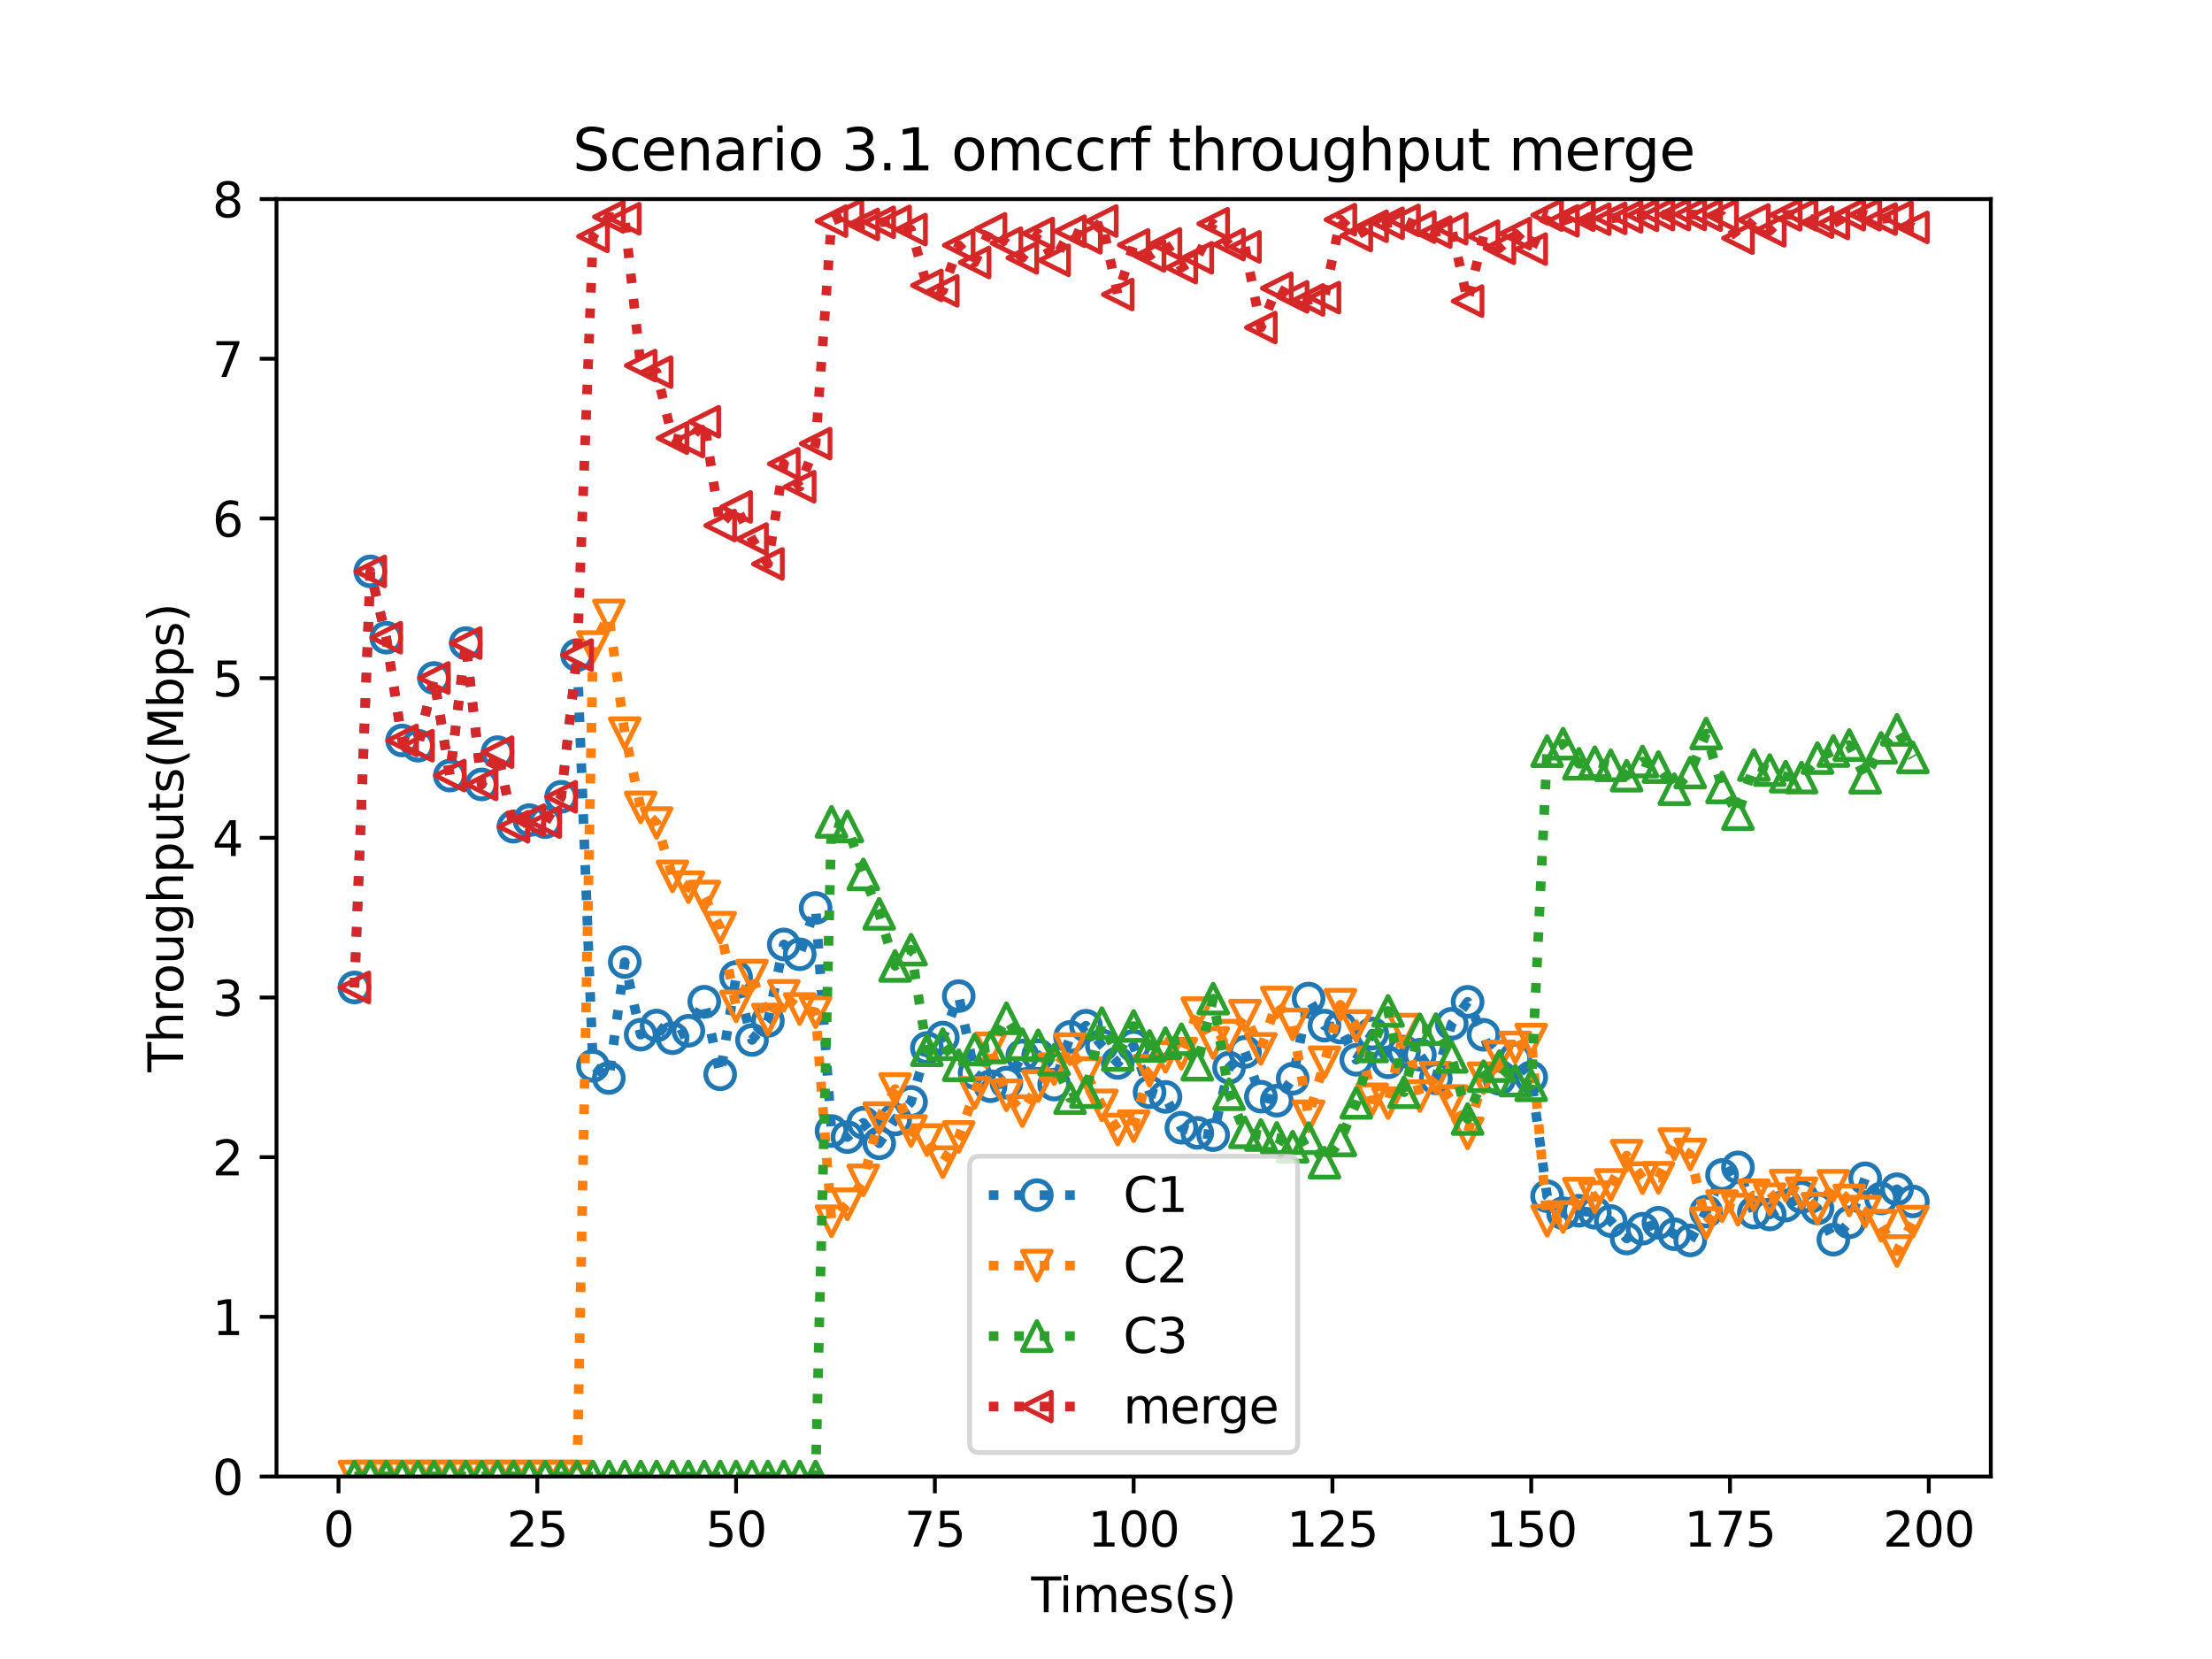 <?xml version="1.0" encoding="utf-8" standalone="no"?>
<!DOCTYPE svg PUBLIC "-//W3C//DTD SVG 1.1//EN"
  "http://www.w3.org/Graphics/SVG/1.1/DTD/svg11.dtd">
<svg height="345.6pt" version="1.1" viewBox="0 0 460.8 345.6" width="460.8pt" xmlns="http://www.w3.org/2000/svg" xmlns:xlink="http://www.w3.org/1999/xlink">
 <defs>
  <style type="text/css">*{stroke-linecap:butt;stroke-linejoin:round;}</style>
 </defs>
 <g id="figure_1">
  <g id="patch_1">
   <path d="M 0 345.6 
L 460.8 345.6 
L 460.8 0 
L 0 0 
z
" style="fill:#ffffff;"/>
  </g>
  <g id="axes_1">
   <g id="patch_2">
    <path d="M 57.6 307.584 
L 414.72 307.584 
L 414.72 41.472 
L 57.6 41.472 
z
" style="fill:#ffffff;"/>
   </g>
   <g id="matplotlib.axis_1">
    <g id="xtick_1">
     <g id="line2d_1">
      <defs>
       <path d="M 0 0 
L 0 3.5 
" id="mf1fb468e5e" style="stroke:#000000;stroke-width:0.8;"/>
      </defs>
      <g>
       <use style="stroke:#000000;stroke-width:0.8;" x="70.52" xlink:href="#mf1fb468e5e" y="307.584"/>
      </g>
     </g>
     <g id="text_1">
      <!-- 0 -->
      <g transform="translate(67.339 322.182)scale(0.1 -0.1)">
       <defs>
        <path d="M 2034 4250 
Q 1547 4250 1301 3770 
Q 1056 3291 1056 2328 
Q 1056 1369 1301 889 
Q 1547 409 2034 409 
Q 2525 409 2770 889 
Q 3016 1369 3016 2328 
Q 3016 3291 2770 3770 
Q 2525 4250 2034 4250 
z
M 2034 4750 
Q 2819 4750 3233 4129 
Q 3647 3509 3647 2328 
Q 3647 1150 3233 529 
Q 2819 -91 2034 -91 
Q 1250 -91 836 529 
Q 422 1150 422 2328 
Q 422 3509 836 4129 
Q 1250 4750 2034 4750 
z
" id="DejaVuSans-30" transform="scale(0.016)"/>
       </defs>
       <use xlink:href="#DejaVuSans-30"/>
      </g>
     </g>
    </g>
    <g id="xtick_2">
     <g id="line2d_2">
      <g>
       <use style="stroke:#000000;stroke-width:0.8;" x="111.93" xlink:href="#mf1fb468e5e" y="307.584"/>
      </g>
     </g>
     <g id="text_2">
      <!-- 25 -->
      <g transform="translate(105.567 322.182)scale(0.1 -0.1)">
       <defs>
        <path d="M 1228 531 
L 3431 531 
L 3431 0 
L 469 0 
L 469 531 
Q 828 903 1448 1529 
Q 2069 2156 2228 2338 
Q 2531 2678 2651 2914 
Q 2772 3150 2772 3378 
Q 2772 3750 2511 3984 
Q 2250 4219 1831 4219 
Q 1534 4219 1204 4116 
Q 875 4013 500 3803 
L 500 4441 
Q 881 4594 1212 4672 
Q 1544 4750 1819 4750 
Q 2544 4750 2975 4387 
Q 3406 4025 3406 3419 
Q 3406 3131 3298 2873 
Q 3191 2616 2906 2266 
Q 2828 2175 2409 1742 
Q 1991 1309 1228 531 
z
" id="DejaVuSans-32" transform="scale(0.016)"/>
        <path d="M 691 4666 
L 3169 4666 
L 3169 4134 
L 1269 4134 
L 1269 2991 
Q 1406 3038 1543 3061 
Q 1681 3084 1819 3084 
Q 2600 3084 3056 2656 
Q 3513 2228 3513 1497 
Q 3513 744 3044 326 
Q 2575 -91 1722 -91 
Q 1428 -91 1123 -41 
Q 819 9 494 109 
L 494 744 
Q 775 591 1075 516 
Q 1375 441 1709 441 
Q 2250 441 2565 725 
Q 2881 1009 2881 1497 
Q 2881 1984 2565 2268 
Q 2250 2553 1709 2553 
Q 1456 2553 1204 2497 
Q 953 2441 691 2322 
L 691 4666 
z
" id="DejaVuSans-35" transform="scale(0.016)"/>
       </defs>
       <use xlink:href="#DejaVuSans-32"/>
       <use x="63.623" xlink:href="#DejaVuSans-35"/>
      </g>
     </g>
    </g>
    <g id="xtick_3">
     <g id="line2d_3">
      <g>
       <use style="stroke:#000000;stroke-width:0.8;" x="153.34" xlink:href="#mf1fb468e5e" y="307.584"/>
      </g>
     </g>
     <g id="text_3">
      <!-- 50 -->
      <g transform="translate(146.977 322.182)scale(0.1 -0.1)">
       <use xlink:href="#DejaVuSans-35"/>
       <use x="63.623" xlink:href="#DejaVuSans-30"/>
      </g>
     </g>
    </g>
    <g id="xtick_4">
     <g id="line2d_4">
      <g>
       <use style="stroke:#000000;stroke-width:0.8;" x="194.75" xlink:href="#mf1fb468e5e" y="307.584"/>
      </g>
     </g>
     <g id="text_4">
      <!-- 75 -->
      <g transform="translate(188.387 322.182)scale(0.1 -0.1)">
       <defs>
        <path d="M 525 4666 
L 3525 4666 
L 3525 4397 
L 1831 0 
L 1172 0 
L 2766 4134 
L 525 4134 
L 525 4666 
z
" id="DejaVuSans-37" transform="scale(0.016)"/>
       </defs>
       <use xlink:href="#DejaVuSans-37"/>
       <use x="63.623" xlink:href="#DejaVuSans-35"/>
      </g>
     </g>
    </g>
    <g id="xtick_5">
     <g id="line2d_5">
      <g>
       <use style="stroke:#000000;stroke-width:0.8;" x="236.16" xlink:href="#mf1fb468e5e" y="307.584"/>
      </g>
     </g>
     <g id="text_5">
      <!-- 100 -->
      <g transform="translate(226.616 322.182)scale(0.1 -0.1)">
       <defs>
        <path d="M 794 531 
L 1825 531 
L 1825 4091 
L 703 3866 
L 703 4441 
L 1819 4666 
L 2450 4666 
L 2450 531 
L 3481 531 
L 3481 0 
L 794 0 
L 794 531 
z
" id="DejaVuSans-31" transform="scale(0.016)"/>
       </defs>
       <use xlink:href="#DejaVuSans-31"/>
       <use x="63.623" xlink:href="#DejaVuSans-30"/>
       <use x="127.246" xlink:href="#DejaVuSans-30"/>
      </g>
     </g>
    </g>
    <g id="xtick_6">
     <g id="line2d_6">
      <g>
       <use style="stroke:#000000;stroke-width:0.8;" x="277.57" xlink:href="#mf1fb468e5e" y="307.584"/>
      </g>
     </g>
     <g id="text_6">
      <!-- 125 -->
      <g transform="translate(268.026 322.182)scale(0.1 -0.1)">
       <use xlink:href="#DejaVuSans-31"/>
       <use x="63.623" xlink:href="#DejaVuSans-32"/>
       <use x="127.246" xlink:href="#DejaVuSans-35"/>
      </g>
     </g>
    </g>
    <g id="xtick_7">
     <g id="line2d_7">
      <g>
       <use style="stroke:#000000;stroke-width:0.8;" x="318.98" xlink:href="#mf1fb468e5e" y="307.584"/>
      </g>
     </g>
     <g id="text_7">
      <!-- 150 -->
      <g transform="translate(309.436 322.182)scale(0.1 -0.1)">
       <use xlink:href="#DejaVuSans-31"/>
       <use x="63.623" xlink:href="#DejaVuSans-35"/>
       <use x="127.246" xlink:href="#DejaVuSans-30"/>
      </g>
     </g>
    </g>
    <g id="xtick_8">
     <g id="line2d_8">
      <g>
       <use style="stroke:#000000;stroke-width:0.8;" x="360.39" xlink:href="#mf1fb468e5e" y="307.584"/>
      </g>
     </g>
     <g id="text_8">
      <!-- 175 -->
      <g transform="translate(350.846 322.182)scale(0.1 -0.1)">
       <use xlink:href="#DejaVuSans-31"/>
       <use x="63.623" xlink:href="#DejaVuSans-37"/>
       <use x="127.246" xlink:href="#DejaVuSans-35"/>
      </g>
     </g>
    </g>
    <g id="xtick_9">
     <g id="line2d_9">
      <g>
       <use style="stroke:#000000;stroke-width:0.8;" x="401.8" xlink:href="#mf1fb468e5e" y="307.584"/>
      </g>
     </g>
     <g id="text_9">
      <!-- 200 -->
      <g transform="translate(392.256 322.182)scale(0.1 -0.1)">
       <use xlink:href="#DejaVuSans-32"/>
       <use x="63.623" xlink:href="#DejaVuSans-30"/>
       <use x="127.246" xlink:href="#DejaVuSans-30"/>
      </g>
     </g>
    </g>
    <g id="text_10">
     <!-- Times(s) -->
     <g transform="translate(214.815 335.861)scale(0.1 -0.1)">
      <defs>
       <path d="M -19 4666 
L 3928 4666 
L 3928 4134 
L 2272 4134 
L 2272 0 
L 1638 0 
L 1638 4134 
L -19 4134 
L -19 4666 
z
" id="DejaVuSans-54" transform="scale(0.016)"/>
       <path d="M 603 3500 
L 1178 3500 
L 1178 0 
L 603 0 
L 603 3500 
z
M 603 4863 
L 1178 4863 
L 1178 4134 
L 603 4134 
L 603 4863 
z
" id="DejaVuSans-69" transform="scale(0.016)"/>
       <path d="M 3328 2828 
Q 3544 3216 3844 3400 
Q 4144 3584 4550 3584 
Q 5097 3584 5394 3201 
Q 5691 2819 5691 2113 
L 5691 0 
L 5113 0 
L 5113 2094 
Q 5113 2597 4934 2840 
Q 4756 3084 4391 3084 
Q 3944 3084 3684 2787 
Q 3425 2491 3425 1978 
L 3425 0 
L 2847 0 
L 2847 2094 
Q 2847 2600 2669 2842 
Q 2491 3084 2119 3084 
Q 1678 3084 1418 2786 
Q 1159 2488 1159 1978 
L 1159 0 
L 581 0 
L 581 3500 
L 1159 3500 
L 1159 2956 
Q 1356 3278 1631 3431 
Q 1906 3584 2284 3584 
Q 2666 3584 2933 3390 
Q 3200 3197 3328 2828 
z
" id="DejaVuSans-6d" transform="scale(0.016)"/>
       <path d="M 3597 1894 
L 3597 1613 
L 953 1613 
Q 991 1019 1311 708 
Q 1631 397 2203 397 
Q 2534 397 2845 478 
Q 3156 559 3463 722 
L 3463 178 
Q 3153 47 2828 -22 
Q 2503 -91 2169 -91 
Q 1331 -91 842 396 
Q 353 884 353 1716 
Q 353 2575 817 3079 
Q 1281 3584 2069 3584 
Q 2775 3584 3186 3129 
Q 3597 2675 3597 1894 
z
M 3022 2063 
Q 3016 2534 2758 2815 
Q 2500 3097 2075 3097 
Q 1594 3097 1305 2825 
Q 1016 2553 972 2059 
L 3022 2063 
z
" id="DejaVuSans-65" transform="scale(0.016)"/>
       <path d="M 2834 3397 
L 2834 2853 
Q 2591 2978 2328 3040 
Q 2066 3103 1784 3103 
Q 1356 3103 1142 2972 
Q 928 2841 928 2578 
Q 928 2378 1081 2264 
Q 1234 2150 1697 2047 
L 1894 2003 
Q 2506 1872 2764 1633 
Q 3022 1394 3022 966 
Q 3022 478 2636 193 
Q 2250 -91 1575 -91 
Q 1294 -91 989 -36 
Q 684 19 347 128 
L 347 722 
Q 666 556 975 473 
Q 1284 391 1588 391 
Q 1994 391 2212 530 
Q 2431 669 2431 922 
Q 2431 1156 2273 1281 
Q 2116 1406 1581 1522 
L 1381 1569 
Q 847 1681 609 1914 
Q 372 2147 372 2553 
Q 372 3047 722 3315 
Q 1072 3584 1716 3584 
Q 2034 3584 2315 3537 
Q 2597 3491 2834 3397 
z
" id="DejaVuSans-73" transform="scale(0.016)"/>
       <path d="M 1984 4856 
Q 1566 4138 1362 3434 
Q 1159 2731 1159 2009 
Q 1159 1288 1364 580 
Q 1569 -128 1984 -844 
L 1484 -844 
Q 1016 -109 783 600 
Q 550 1309 550 2009 
Q 550 2706 781 3412 
Q 1013 4119 1484 4856 
L 1984 4856 
z
" id="DejaVuSans-28" transform="scale(0.016)"/>
       <path d="M 513 4856 
L 1013 4856 
Q 1481 4119 1714 3412 
Q 1947 2706 1947 2009 
Q 1947 1309 1714 600 
Q 1481 -109 1013 -844 
L 513 -844 
Q 928 -128 1133 580 
Q 1338 1288 1338 2009 
Q 1338 2731 1133 3434 
Q 928 4138 513 4856 
z
" id="DejaVuSans-29" transform="scale(0.016)"/>
      </defs>
      <use xlink:href="#DejaVuSans-54"/>
      <use x="57.959" xlink:href="#DejaVuSans-69"/>
      <use x="85.742" xlink:href="#DejaVuSans-6d"/>
      <use x="183.154" xlink:href="#DejaVuSans-65"/>
      <use x="244.678" xlink:href="#DejaVuSans-73"/>
      <use x="296.777" xlink:href="#DejaVuSans-28"/>
      <use x="335.791" xlink:href="#DejaVuSans-73"/>
      <use x="387.891" xlink:href="#DejaVuSans-29"/>
     </g>
    </g>
   </g>
   <g id="matplotlib.axis_2">
    <g id="ytick_1">
     <g id="line2d_10">
      <defs>
       <path d="M 0 0 
L -3.5 0 
" id="m5fe0dd4d61" style="stroke:#000000;stroke-width:0.8;"/>
      </defs>
      <g>
       <use style="stroke:#000000;stroke-width:0.8;" x="57.6" xlink:href="#m5fe0dd4d61" y="307.584"/>
      </g>
     </g>
     <g id="text_11">
      <!-- 0 -->
      <g transform="translate(44.237 311.383)scale(0.1 -0.1)">
       <use xlink:href="#DejaVuSans-30"/>
      </g>
     </g>
    </g>
    <g id="ytick_2">
     <g id="line2d_11">
      <g>
       <use style="stroke:#000000;stroke-width:0.8;" x="57.6" xlink:href="#m5fe0dd4d61" y="274.32"/>
      </g>
     </g>
     <g id="text_12">
      <!-- 1 -->
      <g transform="translate(44.237 278.119)scale(0.1 -0.1)">
       <use xlink:href="#DejaVuSans-31"/>
      </g>
     </g>
    </g>
    <g id="ytick_3">
     <g id="line2d_12">
      <g>
       <use style="stroke:#000000;stroke-width:0.8;" x="57.6" xlink:href="#m5fe0dd4d61" y="241.056"/>
      </g>
     </g>
     <g id="text_13">
      <!-- 2 -->
      <g transform="translate(44.237 244.855)scale(0.1 -0.1)">
       <use xlink:href="#DejaVuSans-32"/>
      </g>
     </g>
    </g>
    <g id="ytick_4">
     <g id="line2d_13">
      <g>
       <use style="stroke:#000000;stroke-width:0.8;" x="57.6" xlink:href="#m5fe0dd4d61" y="207.792"/>
      </g>
     </g>
     <g id="text_14">
      <!-- 3 -->
      <g transform="translate(44.237 211.591)scale(0.1 -0.1)">
       <defs>
        <path d="M 2597 2516 
Q 3050 2419 3304 2112 
Q 3559 1806 3559 1356 
Q 3559 666 3084 287 
Q 2609 -91 1734 -91 
Q 1441 -91 1130 -33 
Q 819 25 488 141 
L 488 750 
Q 750 597 1062 519 
Q 1375 441 1716 441 
Q 2309 441 2620 675 
Q 2931 909 2931 1356 
Q 2931 1769 2642 2001 
Q 2353 2234 1838 2234 
L 1294 2234 
L 1294 2753 
L 1863 2753 
Q 2328 2753 2575 2939 
Q 2822 3125 2822 3475 
Q 2822 3834 2567 4026 
Q 2313 4219 1838 4219 
Q 1578 4219 1281 4162 
Q 984 4106 628 3988 
L 628 4550 
Q 988 4650 1302 4700 
Q 1616 4750 1894 4750 
Q 2613 4750 3031 4423 
Q 3450 4097 3450 3541 
Q 3450 3153 3228 2886 
Q 3006 2619 2597 2516 
z
" id="DejaVuSans-33" transform="scale(0.016)"/>
       </defs>
       <use xlink:href="#DejaVuSans-33"/>
      </g>
     </g>
    </g>
    <g id="ytick_5">
     <g id="line2d_14">
      <g>
       <use style="stroke:#000000;stroke-width:0.8;" x="57.6" xlink:href="#m5fe0dd4d61" y="174.528"/>
      </g>
     </g>
     <g id="text_15">
      <!-- 4 -->
      <g transform="translate(44.237 178.327)scale(0.1 -0.1)">
       <defs>
        <path d="M 2419 4116 
L 825 1625 
L 2419 1625 
L 2419 4116 
z
M 2253 4666 
L 3047 4666 
L 3047 1625 
L 3713 1625 
L 3713 1100 
L 3047 1100 
L 3047 0 
L 2419 0 
L 2419 1100 
L 313 1100 
L 313 1709 
L 2253 4666 
z
" id="DejaVuSans-34" transform="scale(0.016)"/>
       </defs>
       <use xlink:href="#DejaVuSans-34"/>
      </g>
     </g>
    </g>
    <g id="ytick_6">
     <g id="line2d_15">
      <g>
       <use style="stroke:#000000;stroke-width:0.8;" x="57.6" xlink:href="#m5fe0dd4d61" y="141.264"/>
      </g>
     </g>
     <g id="text_16">
      <!-- 5 -->
      <g transform="translate(44.237 145.063)scale(0.1 -0.1)">
       <use xlink:href="#DejaVuSans-35"/>
      </g>
     </g>
    </g>
    <g id="ytick_7">
     <g id="line2d_16">
      <g>
       <use style="stroke:#000000;stroke-width:0.8;" x="57.6" xlink:href="#m5fe0dd4d61" y="108"/>
      </g>
     </g>
     <g id="text_17">
      <!-- 6 -->
      <g transform="translate(44.237 111.799)scale(0.1 -0.1)">
       <defs>
        <path d="M 2113 2584 
Q 1688 2584 1439 2293 
Q 1191 2003 1191 1497 
Q 1191 994 1439 701 
Q 1688 409 2113 409 
Q 2538 409 2786 701 
Q 3034 994 3034 1497 
Q 3034 2003 2786 2293 
Q 2538 2584 2113 2584 
z
M 3366 4563 
L 3366 3988 
Q 3128 4100 2886 4159 
Q 2644 4219 2406 4219 
Q 1781 4219 1451 3797 
Q 1122 3375 1075 2522 
Q 1259 2794 1537 2939 
Q 1816 3084 2150 3084 
Q 2853 3084 3261 2657 
Q 3669 2231 3669 1497 
Q 3669 778 3244 343 
Q 2819 -91 2113 -91 
Q 1303 -91 875 529 
Q 447 1150 447 2328 
Q 447 3434 972 4092 
Q 1497 4750 2381 4750 
Q 2619 4750 2861 4703 
Q 3103 4656 3366 4563 
z
" id="DejaVuSans-36" transform="scale(0.016)"/>
       </defs>
       <use xlink:href="#DejaVuSans-36"/>
      </g>
     </g>
    </g>
    <g id="ytick_8">
     <g id="line2d_17">
      <g>
       <use style="stroke:#000000;stroke-width:0.8;" x="57.6" xlink:href="#m5fe0dd4d61" y="74.736"/>
      </g>
     </g>
     <g id="text_18">
      <!-- 7 -->
      <g transform="translate(44.237 78.535)scale(0.1 -0.1)">
       <use xlink:href="#DejaVuSans-37"/>
      </g>
     </g>
    </g>
    <g id="ytick_9">
     <g id="line2d_18">
      <g>
       <use style="stroke:#000000;stroke-width:0.8;" x="57.6" xlink:href="#m5fe0dd4d61" y="41.472"/>
      </g>
     </g>
     <g id="text_19">
      <!-- 8 -->
      <g transform="translate(44.237 45.271)scale(0.1 -0.1)">
       <defs>
        <path d="M 2034 2216 
Q 1584 2216 1326 1975 
Q 1069 1734 1069 1313 
Q 1069 891 1326 650 
Q 1584 409 2034 409 
Q 2484 409 2743 651 
Q 3003 894 3003 1313 
Q 3003 1734 2745 1975 
Q 2488 2216 2034 2216 
z
M 1403 2484 
Q 997 2584 770 2862 
Q 544 3141 544 3541 
Q 544 4100 942 4425 
Q 1341 4750 2034 4750 
Q 2731 4750 3128 4425 
Q 3525 4100 3525 3541 
Q 3525 3141 3298 2862 
Q 3072 2584 2669 2484 
Q 3125 2378 3379 2068 
Q 3634 1759 3634 1313 
Q 3634 634 3220 271 
Q 2806 -91 2034 -91 
Q 1263 -91 848 271 
Q 434 634 434 1313 
Q 434 1759 690 2068 
Q 947 2378 1403 2484 
z
M 1172 3481 
Q 1172 3119 1398 2916 
Q 1625 2713 2034 2713 
Q 2441 2713 2670 2916 
Q 2900 3119 2900 3481 
Q 2900 3844 2670 4047 
Q 2441 4250 2034 4250 
Q 1625 4250 1398 4047 
Q 1172 3844 1172 3481 
z
" id="DejaVuSans-38" transform="scale(0.016)"/>
       </defs>
       <use xlink:href="#DejaVuSans-38"/>
      </g>
     </g>
    </g>
    <g id="text_20">
     <!-- Throughputs(Mbps) -->
     <g transform="translate(38.158 223.341)rotate(-90)scale(0.1 -0.1)">
      <defs>
       <path d="M 3513 2113 
L 3513 0 
L 2938 0 
L 2938 2094 
Q 2938 2591 2744 2837 
Q 2550 3084 2163 3084 
Q 1697 3084 1428 2787 
Q 1159 2491 1159 1978 
L 1159 0 
L 581 0 
L 581 4863 
L 1159 4863 
L 1159 2956 
Q 1366 3272 1645 3428 
Q 1925 3584 2291 3584 
Q 2894 3584 3203 3211 
Q 3513 2838 3513 2113 
z
" id="DejaVuSans-68" transform="scale(0.016)"/>
       <path d="M 2631 2963 
Q 2534 3019 2420 3045 
Q 2306 3072 2169 3072 
Q 1681 3072 1420 2755 
Q 1159 2438 1159 1844 
L 1159 0 
L 581 0 
L 581 3500 
L 1159 3500 
L 1159 2956 
Q 1341 3275 1631 3429 
Q 1922 3584 2338 3584 
Q 2397 3584 2469 3576 
Q 2541 3569 2628 3553 
L 2631 2963 
z
" id="DejaVuSans-72" transform="scale(0.016)"/>
       <path d="M 1959 3097 
Q 1497 3097 1228 2736 
Q 959 2375 959 1747 
Q 959 1119 1226 758 
Q 1494 397 1959 397 
Q 2419 397 2687 759 
Q 2956 1122 2956 1747 
Q 2956 2369 2687 2733 
Q 2419 3097 1959 3097 
z
M 1959 3584 
Q 2709 3584 3137 3096 
Q 3566 2609 3566 1747 
Q 3566 888 3137 398 
Q 2709 -91 1959 -91 
Q 1206 -91 779 398 
Q 353 888 353 1747 
Q 353 2609 779 3096 
Q 1206 3584 1959 3584 
z
" id="DejaVuSans-6f" transform="scale(0.016)"/>
       <path d="M 544 1381 
L 544 3500 
L 1119 3500 
L 1119 1403 
Q 1119 906 1312 657 
Q 1506 409 1894 409 
Q 2359 409 2629 706 
Q 2900 1003 2900 1516 
L 2900 3500 
L 3475 3500 
L 3475 0 
L 2900 0 
L 2900 538 
Q 2691 219 2414 64 
Q 2138 -91 1772 -91 
Q 1169 -91 856 284 
Q 544 659 544 1381 
z
M 1991 3584 
L 1991 3584 
z
" id="DejaVuSans-75" transform="scale(0.016)"/>
       <path d="M 2906 1791 
Q 2906 2416 2648 2759 
Q 2391 3103 1925 3103 
Q 1463 3103 1205 2759 
Q 947 2416 947 1791 
Q 947 1169 1205 825 
Q 1463 481 1925 481 
Q 2391 481 2648 825 
Q 2906 1169 2906 1791 
z
M 3481 434 
Q 3481 -459 3084 -895 
Q 2688 -1331 1869 -1331 
Q 1566 -1331 1297 -1286 
Q 1028 -1241 775 -1147 
L 775 -588 
Q 1028 -725 1275 -790 
Q 1522 -856 1778 -856 
Q 2344 -856 2625 -561 
Q 2906 -266 2906 331 
L 2906 616 
Q 2728 306 2450 153 
Q 2172 0 1784 0 
Q 1141 0 747 490 
Q 353 981 353 1791 
Q 353 2603 747 3093 
Q 1141 3584 1784 3584 
Q 2172 3584 2450 3431 
Q 2728 3278 2906 2969 
L 2906 3500 
L 3481 3500 
L 3481 434 
z
" id="DejaVuSans-67" transform="scale(0.016)"/>
       <path d="M 1159 525 
L 1159 -1331 
L 581 -1331 
L 581 3500 
L 1159 3500 
L 1159 2969 
Q 1341 3281 1617 3432 
Q 1894 3584 2278 3584 
Q 2916 3584 3314 3078 
Q 3713 2572 3713 1747 
Q 3713 922 3314 415 
Q 2916 -91 2278 -91 
Q 1894 -91 1617 61 
Q 1341 213 1159 525 
z
M 3116 1747 
Q 3116 2381 2855 2742 
Q 2594 3103 2138 3103 
Q 1681 3103 1420 2742 
Q 1159 2381 1159 1747 
Q 1159 1113 1420 752 
Q 1681 391 2138 391 
Q 2594 391 2855 752 
Q 3116 1113 3116 1747 
z
" id="DejaVuSans-70" transform="scale(0.016)"/>
       <path d="M 1172 4494 
L 1172 3500 
L 2356 3500 
L 2356 3053 
L 1172 3053 
L 1172 1153 
Q 1172 725 1289 603 
Q 1406 481 1766 481 
L 2356 481 
L 2356 0 
L 1766 0 
Q 1100 0 847 248 
Q 594 497 594 1153 
L 594 3053 
L 172 3053 
L 172 3500 
L 594 3500 
L 594 4494 
L 1172 4494 
z
" id="DejaVuSans-74" transform="scale(0.016)"/>
       <path d="M 628 4666 
L 1569 4666 
L 2759 1491 
L 3956 4666 
L 4897 4666 
L 4897 0 
L 4281 0 
L 4281 4097 
L 3078 897 
L 2444 897 
L 1241 4097 
L 1241 0 
L 628 0 
L 628 4666 
z
" id="DejaVuSans-4d" transform="scale(0.016)"/>
       <path d="M 3116 1747 
Q 3116 2381 2855 2742 
Q 2594 3103 2138 3103 
Q 1681 3103 1420 2742 
Q 1159 2381 1159 1747 
Q 1159 1113 1420 752 
Q 1681 391 2138 391 
Q 2594 391 2855 752 
Q 3116 1113 3116 1747 
z
M 1159 2969 
Q 1341 3281 1617 3432 
Q 1894 3584 2278 3584 
Q 2916 3584 3314 3078 
Q 3713 2572 3713 1747 
Q 3713 922 3314 415 
Q 2916 -91 2278 -91 
Q 1894 -91 1617 61 
Q 1341 213 1159 525 
L 1159 0 
L 581 0 
L 581 4863 
L 1159 4863 
L 1159 2969 
z
" id="DejaVuSans-62" transform="scale(0.016)"/>
      </defs>
      <use xlink:href="#DejaVuSans-54"/>
      <use x="61.084" xlink:href="#DejaVuSans-68"/>
      <use x="124.463" xlink:href="#DejaVuSans-72"/>
      <use x="163.326" xlink:href="#DejaVuSans-6f"/>
      <use x="224.508" xlink:href="#DejaVuSans-75"/>
      <use x="287.887" xlink:href="#DejaVuSans-67"/>
      <use x="351.363" xlink:href="#DejaVuSans-68"/>
      <use x="414.742" xlink:href="#DejaVuSans-70"/>
      <use x="478.219" xlink:href="#DejaVuSans-75"/>
      <use x="541.598" xlink:href="#DejaVuSans-74"/>
      <use x="580.807" xlink:href="#DejaVuSans-73"/>
      <use x="632.906" xlink:href="#DejaVuSans-28"/>
      <use x="671.92" xlink:href="#DejaVuSans-4d"/>
      <use x="758.199" xlink:href="#DejaVuSans-62"/>
      <use x="821.676" xlink:href="#DejaVuSans-70"/>
      <use x="885.152" xlink:href="#DejaVuSans-73"/>
      <use x="937.252" xlink:href="#DejaVuSans-29"/>
     </g>
    </g>
   </g>
   <g id="line2d_19">
    <path clip-path="url(#p8cdede452f)" d="M 73.833 205.706 
L 77.146 119.031 
L 80.458 132.839 
L 83.771 154.251 
L 87.084 155.34 
L 90.397 141.239 
L 93.71 161.566 
L 97.022 133.965 
L 100.335 163.41 
L 103.648 156.689 
L 106.961 172.216 
L 110.274 170.853 
L 113.586 171.264 
L 116.899 165.99 
L 120.212 136.467 
L 123.525 222.034 
L 126.838 224.567 
L 130.15 200.411 
L 133.463 215.541 
L 136.776 213.637 
L 140.089 216.28 
L 143.402 214.74 
L 146.714 208.676 
L 150.027 223.799 
L 153.34 203.531 
L 156.653 216.648 
L 159.966 212.67 
L 163.278 196.745 
L 166.591 198.79 
L 169.904 189.146 
L 173.217 235.615 
L 176.53 236.879 
L 179.842 233.886 
L 183.155 238.174 
L 186.468 233.206 
L 189.781 229.552 
L 193.094 218.318 
L 196.406 216.139 
L 199.719 207.5 
L 203.032 223.514 
L 206.345 226.273 
L 209.658 225.534 
L 212.97 219.892 
L 216.283 219.8 
L 219.596 225.93 
L 222.909 216.013 
L 226.222 213.674 
L 229.534 217.792 
L 232.847 221.439 
L 236.16 217.852 
L 239.473 227.526 
L 242.786 228.498 
L 246.098 234.924 
L 249.411 235.993 
L 252.724 236.459 
L 256.037 222.415 
L 259.35 219.14 
L 262.662 228.456 
L 265.975 229.294 
L 269.288 224.709 
L 272.601 208.017 
L 275.914 213.657 
L 279.226 214.051 
L 282.539 220.758 
L 285.852 215.305 
L 289.165 221.293 
L 292.478 219.073 
L 295.79 219.719 
L 299.103 224.639 
L 302.416 213.263 
L 305.729 208.703 
L 309.042 215.565 
L 312.354 224.738 
L 315.667 220.511 
L 318.98 224.408 
L 322.293 249.183 
L 325.606 252.736 
L 328.918 252.22 
L 332.231 252.636 
L 335.544 254.366 
L 338.857 258.008 
L 342.17 255.962 
L 345.482 254.723 
L 348.795 257.117 
L 352.108 258.405 
L 355.421 252.399 
L 358.734 244.773 
L 362.046 243.187 
L 365.359 252.603 
L 368.672 252.999 
L 371.985 251.14 
L 375.298 249.353 
L 378.61 251.721 
L 381.923 258.243 
L 385.236 254.629 
L 388.549 245.461 
L 391.862 249.667 
L 395.174 247.734 
L 398.487 250.279 
" style="fill:none;stroke:#1f77b4;stroke-dasharray:2,3.3;stroke-dashoffset:0;stroke-width:2;"/>
    <defs>
     <path d="M 0 3 
C 0.796 3 1.559 2.684 2.121 2.121 
C 2.684 1.559 3 0.796 3 0 
C 3 -0.796 2.684 -1.559 2.121 -2.121 
C 1.559 -2.684 0.796 -3 0 -3 
C -0.796 -3 -1.559 -2.684 -2.121 -2.121 
C -2.684 -1.559 -3 -0.796 -3 0 
C -3 0.796 -2.684 1.559 -2.121 2.121 
C -1.559 2.684 -0.796 3 0 3 
z
" id="m8c56a494bc" style="stroke:#1f77b4;"/>
    </defs>
    <g clip-path="url(#p8cdede452f)">
     <use style="fill-opacity:0;stroke:#1f77b4;" x="73.833" xlink:href="#m8c56a494bc" y="205.706"/>
     <use style="fill-opacity:0;stroke:#1f77b4;" x="77.146" xlink:href="#m8c56a494bc" y="119.031"/>
     <use style="fill-opacity:0;stroke:#1f77b4;" x="80.458" xlink:href="#m8c56a494bc" y="132.839"/>
     <use style="fill-opacity:0;stroke:#1f77b4;" x="83.771" xlink:href="#m8c56a494bc" y="154.251"/>
     <use style="fill-opacity:0;stroke:#1f77b4;" x="87.084" xlink:href="#m8c56a494bc" y="155.34"/>
     <use style="fill-opacity:0;stroke:#1f77b4;" x="90.397" xlink:href="#m8c56a494bc" y="141.239"/>
     <use style="fill-opacity:0;stroke:#1f77b4;" x="93.71" xlink:href="#m8c56a494bc" y="161.566"/>
     <use style="fill-opacity:0;stroke:#1f77b4;" x="97.022" xlink:href="#m8c56a494bc" y="133.965"/>
     <use style="fill-opacity:0;stroke:#1f77b4;" x="100.335" xlink:href="#m8c56a494bc" y="163.41"/>
     <use style="fill-opacity:0;stroke:#1f77b4;" x="103.648" xlink:href="#m8c56a494bc" y="156.689"/>
     <use style="fill-opacity:0;stroke:#1f77b4;" x="106.961" xlink:href="#m8c56a494bc" y="172.216"/>
     <use style="fill-opacity:0;stroke:#1f77b4;" x="110.274" xlink:href="#m8c56a494bc" y="170.853"/>
     <use style="fill-opacity:0;stroke:#1f77b4;" x="113.586" xlink:href="#m8c56a494bc" y="171.264"/>
     <use style="fill-opacity:0;stroke:#1f77b4;" x="116.899" xlink:href="#m8c56a494bc" y="165.99"/>
     <use style="fill-opacity:0;stroke:#1f77b4;" x="120.212" xlink:href="#m8c56a494bc" y="136.467"/>
     <use style="fill-opacity:0;stroke:#1f77b4;" x="123.525" xlink:href="#m8c56a494bc" y="222.034"/>
     <use style="fill-opacity:0;stroke:#1f77b4;" x="126.838" xlink:href="#m8c56a494bc" y="224.567"/>
     <use style="fill-opacity:0;stroke:#1f77b4;" x="130.15" xlink:href="#m8c56a494bc" y="200.411"/>
     <use style="fill-opacity:0;stroke:#1f77b4;" x="133.463" xlink:href="#m8c56a494bc" y="215.541"/>
     <use style="fill-opacity:0;stroke:#1f77b4;" x="136.776" xlink:href="#m8c56a494bc" y="213.637"/>
     <use style="fill-opacity:0;stroke:#1f77b4;" x="140.089" xlink:href="#m8c56a494bc" y="216.28"/>
     <use style="fill-opacity:0;stroke:#1f77b4;" x="143.402" xlink:href="#m8c56a494bc" y="214.74"/>
     <use style="fill-opacity:0;stroke:#1f77b4;" x="146.714" xlink:href="#m8c56a494bc" y="208.676"/>
     <use style="fill-opacity:0;stroke:#1f77b4;" x="150.027" xlink:href="#m8c56a494bc" y="223.799"/>
     <use style="fill-opacity:0;stroke:#1f77b4;" x="153.34" xlink:href="#m8c56a494bc" y="203.531"/>
     <use style="fill-opacity:0;stroke:#1f77b4;" x="156.653" xlink:href="#m8c56a494bc" y="216.648"/>
     <use style="fill-opacity:0;stroke:#1f77b4;" x="159.966" xlink:href="#m8c56a494bc" y="212.67"/>
     <use style="fill-opacity:0;stroke:#1f77b4;" x="163.278" xlink:href="#m8c56a494bc" y="196.745"/>
     <use style="fill-opacity:0;stroke:#1f77b4;" x="166.591" xlink:href="#m8c56a494bc" y="198.79"/>
     <use style="fill-opacity:0;stroke:#1f77b4;" x="169.904" xlink:href="#m8c56a494bc" y="189.146"/>
     <use style="fill-opacity:0;stroke:#1f77b4;" x="173.217" xlink:href="#m8c56a494bc" y="235.615"/>
     <use style="fill-opacity:0;stroke:#1f77b4;" x="176.53" xlink:href="#m8c56a494bc" y="236.879"/>
     <use style="fill-opacity:0;stroke:#1f77b4;" x="179.842" xlink:href="#m8c56a494bc" y="233.886"/>
     <use style="fill-opacity:0;stroke:#1f77b4;" x="183.155" xlink:href="#m8c56a494bc" y="238.174"/>
     <use style="fill-opacity:0;stroke:#1f77b4;" x="186.468" xlink:href="#m8c56a494bc" y="233.206"/>
     <use style="fill-opacity:0;stroke:#1f77b4;" x="189.781" xlink:href="#m8c56a494bc" y="229.552"/>
     <use style="fill-opacity:0;stroke:#1f77b4;" x="193.094" xlink:href="#m8c56a494bc" y="218.318"/>
     <use style="fill-opacity:0;stroke:#1f77b4;" x="196.406" xlink:href="#m8c56a494bc" y="216.139"/>
     <use style="fill-opacity:0;stroke:#1f77b4;" x="199.719" xlink:href="#m8c56a494bc" y="207.5"/>
     <use style="fill-opacity:0;stroke:#1f77b4;" x="203.032" xlink:href="#m8c56a494bc" y="223.514"/>
     <use style="fill-opacity:0;stroke:#1f77b4;" x="206.345" xlink:href="#m8c56a494bc" y="226.273"/>
     <use style="fill-opacity:0;stroke:#1f77b4;" x="209.658" xlink:href="#m8c56a494bc" y="225.534"/>
     <use style="fill-opacity:0;stroke:#1f77b4;" x="212.97" xlink:href="#m8c56a494bc" y="219.892"/>
     <use style="fill-opacity:0;stroke:#1f77b4;" x="216.283" xlink:href="#m8c56a494bc" y="219.8"/>
     <use style="fill-opacity:0;stroke:#1f77b4;" x="219.596" xlink:href="#m8c56a494bc" y="225.93"/>
     <use style="fill-opacity:0;stroke:#1f77b4;" x="222.909" xlink:href="#m8c56a494bc" y="216.013"/>
     <use style="fill-opacity:0;stroke:#1f77b4;" x="226.222" xlink:href="#m8c56a494bc" y="213.674"/>
     <use style="fill-opacity:0;stroke:#1f77b4;" x="229.534" xlink:href="#m8c56a494bc" y="217.792"/>
     <use style="fill-opacity:0;stroke:#1f77b4;" x="232.847" xlink:href="#m8c56a494bc" y="221.439"/>
     <use style="fill-opacity:0;stroke:#1f77b4;" x="236.16" xlink:href="#m8c56a494bc" y="217.852"/>
     <use style="fill-opacity:0;stroke:#1f77b4;" x="239.473" xlink:href="#m8c56a494bc" y="227.526"/>
     <use style="fill-opacity:0;stroke:#1f77b4;" x="242.786" xlink:href="#m8c56a494bc" y="228.498"/>
     <use style="fill-opacity:0;stroke:#1f77b4;" x="246.098" xlink:href="#m8c56a494bc" y="234.924"/>
     <use style="fill-opacity:0;stroke:#1f77b4;" x="249.411" xlink:href="#m8c56a494bc" y="235.993"/>
     <use style="fill-opacity:0;stroke:#1f77b4;" x="252.724" xlink:href="#m8c56a494bc" y="236.459"/>
     <use style="fill-opacity:0;stroke:#1f77b4;" x="256.037" xlink:href="#m8c56a494bc" y="222.415"/>
     <use style="fill-opacity:0;stroke:#1f77b4;" x="259.35" xlink:href="#m8c56a494bc" y="219.14"/>
     <use style="fill-opacity:0;stroke:#1f77b4;" x="262.662" xlink:href="#m8c56a494bc" y="228.456"/>
     <use style="fill-opacity:0;stroke:#1f77b4;" x="265.975" xlink:href="#m8c56a494bc" y="229.294"/>
     <use style="fill-opacity:0;stroke:#1f77b4;" x="269.288" xlink:href="#m8c56a494bc" y="224.709"/>
     <use style="fill-opacity:0;stroke:#1f77b4;" x="272.601" xlink:href="#m8c56a494bc" y="208.017"/>
     <use style="fill-opacity:0;stroke:#1f77b4;" x="275.914" xlink:href="#m8c56a494bc" y="213.657"/>
     <use style="fill-opacity:0;stroke:#1f77b4;" x="279.226" xlink:href="#m8c56a494bc" y="214.051"/>
     <use style="fill-opacity:0;stroke:#1f77b4;" x="282.539" xlink:href="#m8c56a494bc" y="220.758"/>
     <use style="fill-opacity:0;stroke:#1f77b4;" x="285.852" xlink:href="#m8c56a494bc" y="215.305"/>
     <use style="fill-opacity:0;stroke:#1f77b4;" x="289.165" xlink:href="#m8c56a494bc" y="221.293"/>
     <use style="fill-opacity:0;stroke:#1f77b4;" x="292.478" xlink:href="#m8c56a494bc" y="219.073"/>
     <use style="fill-opacity:0;stroke:#1f77b4;" x="295.79" xlink:href="#m8c56a494bc" y="219.719"/>
     <use style="fill-opacity:0;stroke:#1f77b4;" x="299.103" xlink:href="#m8c56a494bc" y="224.639"/>
     <use style="fill-opacity:0;stroke:#1f77b4;" x="302.416" xlink:href="#m8c56a494bc" y="213.263"/>
     <use style="fill-opacity:0;stroke:#1f77b4;" x="305.729" xlink:href="#m8c56a494bc" y="208.703"/>
     <use style="fill-opacity:0;stroke:#1f77b4;" x="309.042" xlink:href="#m8c56a494bc" y="215.565"/>
     <use style="fill-opacity:0;stroke:#1f77b4;" x="312.354" xlink:href="#m8c56a494bc" y="224.738"/>
     <use style="fill-opacity:0;stroke:#1f77b4;" x="315.667" xlink:href="#m8c56a494bc" y="220.511"/>
     <use style="fill-opacity:0;stroke:#1f77b4;" x="318.98" xlink:href="#m8c56a494bc" y="224.408"/>
     <use style="fill-opacity:0;stroke:#1f77b4;" x="322.293" xlink:href="#m8c56a494bc" y="249.183"/>
     <use style="fill-opacity:0;stroke:#1f77b4;" x="325.606" xlink:href="#m8c56a494bc" y="252.736"/>
     <use style="fill-opacity:0;stroke:#1f77b4;" x="328.918" xlink:href="#m8c56a494bc" y="252.22"/>
     <use style="fill-opacity:0;stroke:#1f77b4;" x="332.231" xlink:href="#m8c56a494bc" y="252.636"/>
     <use style="fill-opacity:0;stroke:#1f77b4;" x="335.544" xlink:href="#m8c56a494bc" y="254.366"/>
     <use style="fill-opacity:0;stroke:#1f77b4;" x="338.857" xlink:href="#m8c56a494bc" y="258.008"/>
     <use style="fill-opacity:0;stroke:#1f77b4;" x="342.17" xlink:href="#m8c56a494bc" y="255.962"/>
     <use style="fill-opacity:0;stroke:#1f77b4;" x="345.482" xlink:href="#m8c56a494bc" y="254.723"/>
     <use style="fill-opacity:0;stroke:#1f77b4;" x="348.795" xlink:href="#m8c56a494bc" y="257.117"/>
     <use style="fill-opacity:0;stroke:#1f77b4;" x="352.108" xlink:href="#m8c56a494bc" y="258.405"/>
     <use style="fill-opacity:0;stroke:#1f77b4;" x="355.421" xlink:href="#m8c56a494bc" y="252.399"/>
     <use style="fill-opacity:0;stroke:#1f77b4;" x="358.734" xlink:href="#m8c56a494bc" y="244.773"/>
     <use style="fill-opacity:0;stroke:#1f77b4;" x="362.046" xlink:href="#m8c56a494bc" y="243.187"/>
     <use style="fill-opacity:0;stroke:#1f77b4;" x="365.359" xlink:href="#m8c56a494bc" y="252.603"/>
     <use style="fill-opacity:0;stroke:#1f77b4;" x="368.672" xlink:href="#m8c56a494bc" y="252.999"/>
     <use style="fill-opacity:0;stroke:#1f77b4;" x="371.985" xlink:href="#m8c56a494bc" y="251.14"/>
     <use style="fill-opacity:0;stroke:#1f77b4;" x="375.298" xlink:href="#m8c56a494bc" y="249.353"/>
     <use style="fill-opacity:0;stroke:#1f77b4;" x="378.61" xlink:href="#m8c56a494bc" y="251.721"/>
     <use style="fill-opacity:0;stroke:#1f77b4;" x="381.923" xlink:href="#m8c56a494bc" y="258.243"/>
     <use style="fill-opacity:0;stroke:#1f77b4;" x="385.236" xlink:href="#m8c56a494bc" y="254.629"/>
     <use style="fill-opacity:0;stroke:#1f77b4;" x="388.549" xlink:href="#m8c56a494bc" y="245.461"/>
     <use style="fill-opacity:0;stroke:#1f77b4;" x="391.862" xlink:href="#m8c56a494bc" y="249.667"/>
     <use style="fill-opacity:0;stroke:#1f77b4;" x="395.174" xlink:href="#m8c56a494bc" y="247.734"/>
     <use style="fill-opacity:0;stroke:#1f77b4;" x="398.487" xlink:href="#m8c56a494bc" y="250.279"/>
    </g>
   </g>
   <g id="line2d_20">
    <path clip-path="url(#p8cdede452f)" d="M 73.833 307.584 
L 77.146 307.584 
L 80.458 307.584 
L 83.771 307.584 
L 87.084 307.584 
L 90.397 307.584 
L 93.71 307.584 
L 97.022 307.584 
L 100.335 307.584 
L 103.648 307.584 
L 106.961 307.584 
L 110.274 307.584 
L 113.586 307.584 
L 116.899 307.584 
L 120.212 307.584 
L 123.525 134.795 
L 126.838 128.202 
L 130.15 152.735 
L 133.463 168.197 
L 136.776 171.466 
L 140.089 182.569 
L 143.402 184.82 
L 146.714 186.767 
L 150.027 193.248 
L 153.34 209.653 
L 156.653 203.226 
L 159.966 212.395 
L 163.278 207.458 
L 166.591 210.19 
L 169.904 210.851 
L 173.217 254.404 
L 176.53 250.874 
L 179.842 245.887 
L 183.155 232.932 
L 186.468 226.861 
L 189.781 235.603 
L 193.094 237.506 
L 196.406 242.102 
L 199.719 236.849 
L 203.032 227.683 
L 206.345 218.376 
L 209.658 228.172 
L 212.97 231.461 
L 216.283 226.25 
L 219.596 222.721 
L 222.909 218.557 
L 226.222 223.539 
L 229.534 230.276 
L 232.847 235.311 
L 236.16 234.612 
L 239.473 223.057 
L 242.786 220.164 
L 246.098 219.503 
L 249.411 211.062 
L 252.724 217.287 
L 256.037 215.749 
L 259.35 211.571 
L 262.662 218.499 
L 265.975 208.852 
L 269.288 213.412 
L 272.601 232.543 
L 275.914 221.295 
L 279.226 209.299 
L 282.539 213.739 
L 285.852 229.013 
L 289.165 229.802 
L 292.478 214.479 
L 295.79 228.332 
L 299.103 224.497 
L 302.416 229.371 
L 305.729 236.086 
L 309.042 224.615 
L 312.354 220.065 
L 315.667 218.208 
L 318.98 216.567 
L 322.293 254.308 
L 325.606 253.524 
L 328.918 248.657 
L 332.231 249.4 
L 335.544 246.856 
L 338.857 240.743 
L 342.17 245.428 
L 345.482 245.363 
L 348.795 238.352 
L 352.108 240.497 
L 355.421 254.792 
L 358.734 251.262 
L 362.046 251.996 
L 365.359 249.006 
L 368.672 249.821 
L 371.985 246.98 
L 375.298 248.578 
L 378.61 251.796 
L 381.923 247.023 
L 385.236 250.072 
L 388.549 252.404 
L 391.862 255.344 
L 395.174 260.62 
L 398.487 254.487 
" style="fill:none;stroke:#ff7f0e;stroke-dasharray:2,3.3;stroke-dashoffset:0;stroke-width:2;"/>
    <defs>
     <path d="M -0 3 
L 3 -3 
L -3 -3 
z
" id="m4dda1e95db" style="stroke:#ff7f0e;stroke-linejoin:miter;"/>
    </defs>
    <g clip-path="url(#p8cdede452f)">
     <use style="fill-opacity:0;stroke:#ff7f0e;stroke-linejoin:miter;" x="73.833" xlink:href="#m4dda1e95db" y="307.584"/>
     <use style="fill-opacity:0;stroke:#ff7f0e;stroke-linejoin:miter;" x="77.146" xlink:href="#m4dda1e95db" y="307.584"/>
     <use style="fill-opacity:0;stroke:#ff7f0e;stroke-linejoin:miter;" x="80.458" xlink:href="#m4dda1e95db" y="307.584"/>
     <use style="fill-opacity:0;stroke:#ff7f0e;stroke-linejoin:miter;" x="83.771" xlink:href="#m4dda1e95db" y="307.584"/>
     <use style="fill-opacity:0;stroke:#ff7f0e;stroke-linejoin:miter;" x="87.084" xlink:href="#m4dda1e95db" y="307.584"/>
     <use style="fill-opacity:0;stroke:#ff7f0e;stroke-linejoin:miter;" x="90.397" xlink:href="#m4dda1e95db" y="307.584"/>
     <use style="fill-opacity:0;stroke:#ff7f0e;stroke-linejoin:miter;" x="93.71" xlink:href="#m4dda1e95db" y="307.584"/>
     <use style="fill-opacity:0;stroke:#ff7f0e;stroke-linejoin:miter;" x="97.022" xlink:href="#m4dda1e95db" y="307.584"/>
     <use style="fill-opacity:0;stroke:#ff7f0e;stroke-linejoin:miter;" x="100.335" xlink:href="#m4dda1e95db" y="307.584"/>
     <use style="fill-opacity:0;stroke:#ff7f0e;stroke-linejoin:miter;" x="103.648" xlink:href="#m4dda1e95db" y="307.584"/>
     <use style="fill-opacity:0;stroke:#ff7f0e;stroke-linejoin:miter;" x="106.961" xlink:href="#m4dda1e95db" y="307.584"/>
     <use style="fill-opacity:0;stroke:#ff7f0e;stroke-linejoin:miter;" x="110.274" xlink:href="#m4dda1e95db" y="307.584"/>
     <use style="fill-opacity:0;stroke:#ff7f0e;stroke-linejoin:miter;" x="113.586" xlink:href="#m4dda1e95db" y="307.584"/>
     <use style="fill-opacity:0;stroke:#ff7f0e;stroke-linejoin:miter;" x="116.899" xlink:href="#m4dda1e95db" y="307.584"/>
     <use style="fill-opacity:0;stroke:#ff7f0e;stroke-linejoin:miter;" x="120.212" xlink:href="#m4dda1e95db" y="307.584"/>
     <use style="fill-opacity:0;stroke:#ff7f0e;stroke-linejoin:miter;" x="123.525" xlink:href="#m4dda1e95db" y="134.795"/>
     <use style="fill-opacity:0;stroke:#ff7f0e;stroke-linejoin:miter;" x="126.838" xlink:href="#m4dda1e95db" y="128.202"/>
     <use style="fill-opacity:0;stroke:#ff7f0e;stroke-linejoin:miter;" x="130.15" xlink:href="#m4dda1e95db" y="152.735"/>
     <use style="fill-opacity:0;stroke:#ff7f0e;stroke-linejoin:miter;" x="133.463" xlink:href="#m4dda1e95db" y="168.197"/>
     <use style="fill-opacity:0;stroke:#ff7f0e;stroke-linejoin:miter;" x="136.776" xlink:href="#m4dda1e95db" y="171.466"/>
     <use style="fill-opacity:0;stroke:#ff7f0e;stroke-linejoin:miter;" x="140.089" xlink:href="#m4dda1e95db" y="182.569"/>
     <use style="fill-opacity:0;stroke:#ff7f0e;stroke-linejoin:miter;" x="143.402" xlink:href="#m4dda1e95db" y="184.82"/>
     <use style="fill-opacity:0;stroke:#ff7f0e;stroke-linejoin:miter;" x="146.714" xlink:href="#m4dda1e95db" y="186.767"/>
     <use style="fill-opacity:0;stroke:#ff7f0e;stroke-linejoin:miter;" x="150.027" xlink:href="#m4dda1e95db" y="193.248"/>
     <use style="fill-opacity:0;stroke:#ff7f0e;stroke-linejoin:miter;" x="153.34" xlink:href="#m4dda1e95db" y="209.653"/>
     <use style="fill-opacity:0;stroke:#ff7f0e;stroke-linejoin:miter;" x="156.653" xlink:href="#m4dda1e95db" y="203.226"/>
     <use style="fill-opacity:0;stroke:#ff7f0e;stroke-linejoin:miter;" x="159.966" xlink:href="#m4dda1e95db" y="212.395"/>
     <use style="fill-opacity:0;stroke:#ff7f0e;stroke-linejoin:miter;" x="163.278" xlink:href="#m4dda1e95db" y="207.458"/>
     <use style="fill-opacity:0;stroke:#ff7f0e;stroke-linejoin:miter;" x="166.591" xlink:href="#m4dda1e95db" y="210.19"/>
     <use style="fill-opacity:0;stroke:#ff7f0e;stroke-linejoin:miter;" x="169.904" xlink:href="#m4dda1e95db" y="210.851"/>
     <use style="fill-opacity:0;stroke:#ff7f0e;stroke-linejoin:miter;" x="173.217" xlink:href="#m4dda1e95db" y="254.404"/>
     <use style="fill-opacity:0;stroke:#ff7f0e;stroke-linejoin:miter;" x="176.53" xlink:href="#m4dda1e95db" y="250.874"/>
     <use style="fill-opacity:0;stroke:#ff7f0e;stroke-linejoin:miter;" x="179.842" xlink:href="#m4dda1e95db" y="245.887"/>
     <use style="fill-opacity:0;stroke:#ff7f0e;stroke-linejoin:miter;" x="183.155" xlink:href="#m4dda1e95db" y="232.932"/>
     <use style="fill-opacity:0;stroke:#ff7f0e;stroke-linejoin:miter;" x="186.468" xlink:href="#m4dda1e95db" y="226.861"/>
     <use style="fill-opacity:0;stroke:#ff7f0e;stroke-linejoin:miter;" x="189.781" xlink:href="#m4dda1e95db" y="235.603"/>
     <use style="fill-opacity:0;stroke:#ff7f0e;stroke-linejoin:miter;" x="193.094" xlink:href="#m4dda1e95db" y="237.506"/>
     <use style="fill-opacity:0;stroke:#ff7f0e;stroke-linejoin:miter;" x="196.406" xlink:href="#m4dda1e95db" y="242.102"/>
     <use style="fill-opacity:0;stroke:#ff7f0e;stroke-linejoin:miter;" x="199.719" xlink:href="#m4dda1e95db" y="236.849"/>
     <use style="fill-opacity:0;stroke:#ff7f0e;stroke-linejoin:miter;" x="203.032" xlink:href="#m4dda1e95db" y="227.683"/>
     <use style="fill-opacity:0;stroke:#ff7f0e;stroke-linejoin:miter;" x="206.345" xlink:href="#m4dda1e95db" y="218.376"/>
     <use style="fill-opacity:0;stroke:#ff7f0e;stroke-linejoin:miter;" x="209.658" xlink:href="#m4dda1e95db" y="228.172"/>
     <use style="fill-opacity:0;stroke:#ff7f0e;stroke-linejoin:miter;" x="212.97" xlink:href="#m4dda1e95db" y="231.461"/>
     <use style="fill-opacity:0;stroke:#ff7f0e;stroke-linejoin:miter;" x="216.283" xlink:href="#m4dda1e95db" y="226.25"/>
     <use style="fill-opacity:0;stroke:#ff7f0e;stroke-linejoin:miter;" x="219.596" xlink:href="#m4dda1e95db" y="222.721"/>
     <use style="fill-opacity:0;stroke:#ff7f0e;stroke-linejoin:miter;" x="222.909" xlink:href="#m4dda1e95db" y="218.557"/>
     <use style="fill-opacity:0;stroke:#ff7f0e;stroke-linejoin:miter;" x="226.222" xlink:href="#m4dda1e95db" y="223.539"/>
     <use style="fill-opacity:0;stroke:#ff7f0e;stroke-linejoin:miter;" x="229.534" xlink:href="#m4dda1e95db" y="230.276"/>
     <use style="fill-opacity:0;stroke:#ff7f0e;stroke-linejoin:miter;" x="232.847" xlink:href="#m4dda1e95db" y="235.311"/>
     <use style="fill-opacity:0;stroke:#ff7f0e;stroke-linejoin:miter;" x="236.16" xlink:href="#m4dda1e95db" y="234.612"/>
     <use style="fill-opacity:0;stroke:#ff7f0e;stroke-linejoin:miter;" x="239.473" xlink:href="#m4dda1e95db" y="223.057"/>
     <use style="fill-opacity:0;stroke:#ff7f0e;stroke-linejoin:miter;" x="242.786" xlink:href="#m4dda1e95db" y="220.164"/>
     <use style="fill-opacity:0;stroke:#ff7f0e;stroke-linejoin:miter;" x="246.098" xlink:href="#m4dda1e95db" y="219.503"/>
     <use style="fill-opacity:0;stroke:#ff7f0e;stroke-linejoin:miter;" x="249.411" xlink:href="#m4dda1e95db" y="211.062"/>
     <use style="fill-opacity:0;stroke:#ff7f0e;stroke-linejoin:miter;" x="252.724" xlink:href="#m4dda1e95db" y="217.287"/>
     <use style="fill-opacity:0;stroke:#ff7f0e;stroke-linejoin:miter;" x="256.037" xlink:href="#m4dda1e95db" y="215.749"/>
     <use style="fill-opacity:0;stroke:#ff7f0e;stroke-linejoin:miter;" x="259.35" xlink:href="#m4dda1e95db" y="211.571"/>
     <use style="fill-opacity:0;stroke:#ff7f0e;stroke-linejoin:miter;" x="262.662" xlink:href="#m4dda1e95db" y="218.499"/>
     <use style="fill-opacity:0;stroke:#ff7f0e;stroke-linejoin:miter;" x="265.975" xlink:href="#m4dda1e95db" y="208.852"/>
     <use style="fill-opacity:0;stroke:#ff7f0e;stroke-linejoin:miter;" x="269.288" xlink:href="#m4dda1e95db" y="213.412"/>
     <use style="fill-opacity:0;stroke:#ff7f0e;stroke-linejoin:miter;" x="272.601" xlink:href="#m4dda1e95db" y="232.543"/>
     <use style="fill-opacity:0;stroke:#ff7f0e;stroke-linejoin:miter;" x="275.914" xlink:href="#m4dda1e95db" y="221.295"/>
     <use style="fill-opacity:0;stroke:#ff7f0e;stroke-linejoin:miter;" x="279.226" xlink:href="#m4dda1e95db" y="209.299"/>
     <use style="fill-opacity:0;stroke:#ff7f0e;stroke-linejoin:miter;" x="282.539" xlink:href="#m4dda1e95db" y="213.739"/>
     <use style="fill-opacity:0;stroke:#ff7f0e;stroke-linejoin:miter;" x="285.852" xlink:href="#m4dda1e95db" y="229.013"/>
     <use style="fill-opacity:0;stroke:#ff7f0e;stroke-linejoin:miter;" x="289.165" xlink:href="#m4dda1e95db" y="229.802"/>
     <use style="fill-opacity:0;stroke:#ff7f0e;stroke-linejoin:miter;" x="292.478" xlink:href="#m4dda1e95db" y="214.479"/>
     <use style="fill-opacity:0;stroke:#ff7f0e;stroke-linejoin:miter;" x="295.79" xlink:href="#m4dda1e95db" y="228.332"/>
     <use style="fill-opacity:0;stroke:#ff7f0e;stroke-linejoin:miter;" x="299.103" xlink:href="#m4dda1e95db" y="224.497"/>
     <use style="fill-opacity:0;stroke:#ff7f0e;stroke-linejoin:miter;" x="302.416" xlink:href="#m4dda1e95db" y="229.371"/>
     <use style="fill-opacity:0;stroke:#ff7f0e;stroke-linejoin:miter;" x="305.729" xlink:href="#m4dda1e95db" y="236.086"/>
     <use style="fill-opacity:0;stroke:#ff7f0e;stroke-linejoin:miter;" x="309.042" xlink:href="#m4dda1e95db" y="224.615"/>
     <use style="fill-opacity:0;stroke:#ff7f0e;stroke-linejoin:miter;" x="312.354" xlink:href="#m4dda1e95db" y="220.065"/>
     <use style="fill-opacity:0;stroke:#ff7f0e;stroke-linejoin:miter;" x="315.667" xlink:href="#m4dda1e95db" y="218.208"/>
     <use style="fill-opacity:0;stroke:#ff7f0e;stroke-linejoin:miter;" x="318.98" xlink:href="#m4dda1e95db" y="216.567"/>
     <use style="fill-opacity:0;stroke:#ff7f0e;stroke-linejoin:miter;" x="322.293" xlink:href="#m4dda1e95db" y="254.308"/>
     <use style="fill-opacity:0;stroke:#ff7f0e;stroke-linejoin:miter;" x="325.606" xlink:href="#m4dda1e95db" y="253.524"/>
     <use style="fill-opacity:0;stroke:#ff7f0e;stroke-linejoin:miter;" x="328.918" xlink:href="#m4dda1e95db" y="248.657"/>
     <use style="fill-opacity:0;stroke:#ff7f0e;stroke-linejoin:miter;" x="332.231" xlink:href="#m4dda1e95db" y="249.4"/>
     <use style="fill-opacity:0;stroke:#ff7f0e;stroke-linejoin:miter;" x="335.544" xlink:href="#m4dda1e95db" y="246.856"/>
     <use style="fill-opacity:0;stroke:#ff7f0e;stroke-linejoin:miter;" x="338.857" xlink:href="#m4dda1e95db" y="240.743"/>
     <use style="fill-opacity:0;stroke:#ff7f0e;stroke-linejoin:miter;" x="342.17" xlink:href="#m4dda1e95db" y="245.428"/>
     <use style="fill-opacity:0;stroke:#ff7f0e;stroke-linejoin:miter;" x="345.482" xlink:href="#m4dda1e95db" y="245.363"/>
     <use style="fill-opacity:0;stroke:#ff7f0e;stroke-linejoin:miter;" x="348.795" xlink:href="#m4dda1e95db" y="238.352"/>
     <use style="fill-opacity:0;stroke:#ff7f0e;stroke-linejoin:miter;" x="352.108" xlink:href="#m4dda1e95db" y="240.497"/>
     <use style="fill-opacity:0;stroke:#ff7f0e;stroke-linejoin:miter;" x="355.421" xlink:href="#m4dda1e95db" y="254.792"/>
     <use style="fill-opacity:0;stroke:#ff7f0e;stroke-linejoin:miter;" x="358.734" xlink:href="#m4dda1e95db" y="251.262"/>
     <use style="fill-opacity:0;stroke:#ff7f0e;stroke-linejoin:miter;" x="362.046" xlink:href="#m4dda1e95db" y="251.996"/>
     <use style="fill-opacity:0;stroke:#ff7f0e;stroke-linejoin:miter;" x="365.359" xlink:href="#m4dda1e95db" y="249.006"/>
     <use style="fill-opacity:0;stroke:#ff7f0e;stroke-linejoin:miter;" x="368.672" xlink:href="#m4dda1e95db" y="249.821"/>
     <use style="fill-opacity:0;stroke:#ff7f0e;stroke-linejoin:miter;" x="371.985" xlink:href="#m4dda1e95db" y="246.98"/>
     <use style="fill-opacity:0;stroke:#ff7f0e;stroke-linejoin:miter;" x="375.298" xlink:href="#m4dda1e95db" y="248.578"/>
     <use style="fill-opacity:0;stroke:#ff7f0e;stroke-linejoin:miter;" x="378.61" xlink:href="#m4dda1e95db" y="251.796"/>
     <use style="fill-opacity:0;stroke:#ff7f0e;stroke-linejoin:miter;" x="381.923" xlink:href="#m4dda1e95db" y="247.023"/>
     <use style="fill-opacity:0;stroke:#ff7f0e;stroke-linejoin:miter;" x="385.236" xlink:href="#m4dda1e95db" y="250.072"/>
     <use style="fill-opacity:0;stroke:#ff7f0e;stroke-linejoin:miter;" x="388.549" xlink:href="#m4dda1e95db" y="252.404"/>
     <use style="fill-opacity:0;stroke:#ff7f0e;stroke-linejoin:miter;" x="391.862" xlink:href="#m4dda1e95db" y="255.344"/>
     <use style="fill-opacity:0;stroke:#ff7f0e;stroke-linejoin:miter;" x="395.174" xlink:href="#m4dda1e95db" y="260.62"/>
     <use style="fill-opacity:0;stroke:#ff7f0e;stroke-linejoin:miter;" x="398.487" xlink:href="#m4dda1e95db" y="254.487"/>
    </g>
   </g>
   <g id="line2d_21">
    <path clip-path="url(#p8cdede452f)" d="M 73.833 307.584 
L 77.146 307.584 
L 80.458 307.584 
L 83.771 307.584 
L 87.084 307.584 
L 90.397 307.584 
L 93.71 307.584 
L 97.022 307.584 
L 100.335 307.584 
L 103.648 307.584 
L 106.961 307.584 
L 110.274 307.584 
L 113.586 307.584 
L 116.899 307.584 
L 120.212 307.584 
L 123.525 307.584 
L 126.838 307.584 
L 130.15 307.584 
L 133.463 307.584 
L 136.776 307.584 
L 140.089 307.584 
L 143.402 307.584 
L 146.714 307.584 
L 150.027 307.584 
L 153.34 307.584 
L 156.653 307.584 
L 159.966 307.584 
L 163.278 307.584 
L 166.591 307.584 
L 169.904 307.584 
L 173.217 171.211 
L 176.53 172.16 
L 179.842 182.149 
L 183.155 190.37 
L 186.468 201.216 
L 189.781 197.836 
L 193.094 218.796 
L 196.406 217.517 
L 199.719 221.909 
L 203.032 218.646 
L 206.345 218.195 
L 209.658 212.122 
L 212.97 217.532 
L 216.283 217.762 
L 219.596 220.746 
L 222.909 228.774 
L 226.222 227.482 
L 229.534 213.137 
L 232.847 219.774 
L 236.16 213.734 
L 239.473 217.879 
L 242.786 217.313 
L 246.098 216.496 
L 249.411 221.817 
L 252.724 208.031 
L 256.037 227.941 
L 259.35 235.888 
L 262.662 236.444 
L 265.975 237.061 
L 269.288 238.882 
L 272.601 237.087 
L 275.914 242.21 
L 279.226 237.574 
L 282.539 229.747 
L 285.852 217.988 
L 289.165 210.592 
L 292.478 227.528 
L 295.79 214.424 
L 299.103 214.382 
L 302.416 220.172 
L 305.729 233.105 
L 309.042 224.193 
L 312.354 222.08 
L 315.667 225.111 
L 318.98 226.084 
L 322.293 156.485 
L 325.606 154.919 
L 328.918 159.108 
L 332.231 158.781 
L 335.544 159.433 
L 338.857 161.595 
L 342.17 158.636 
L 345.482 159.792 
L 348.795 164.405 
L 352.108 160.936 
L 355.421 152.809 
L 358.734 164.039 
L 362.046 169.604 
L 365.359 159.378 
L 368.672 160.427 
L 371.985 161.803 
L 375.298 161.987 
L 378.61 157.923 
L 381.923 156.459 
L 385.236 155.195 
L 388.549 162.027 
L 391.862 155.795 
L 395.174 152.04 
L 398.487 157.773 
" style="fill:none;stroke:#2ca02c;stroke-dasharray:2,3.3;stroke-dashoffset:0;stroke-width:2;"/>
    <defs>
     <path d="M 0 -3 
L -3 3 
L 3 3 
z
" id="m8476b6a946" style="stroke:#2ca02c;stroke-linejoin:miter;"/>
    </defs>
    <g clip-path="url(#p8cdede452f)">
     <use style="fill-opacity:0;stroke:#2ca02c;stroke-linejoin:miter;" x="73.833" xlink:href="#m8476b6a946" y="307.584"/>
     <use style="fill-opacity:0;stroke:#2ca02c;stroke-linejoin:miter;" x="77.146" xlink:href="#m8476b6a946" y="307.584"/>
     <use style="fill-opacity:0;stroke:#2ca02c;stroke-linejoin:miter;" x="80.458" xlink:href="#m8476b6a946" y="307.584"/>
     <use style="fill-opacity:0;stroke:#2ca02c;stroke-linejoin:miter;" x="83.771" xlink:href="#m8476b6a946" y="307.584"/>
     <use style="fill-opacity:0;stroke:#2ca02c;stroke-linejoin:miter;" x="87.084" xlink:href="#m8476b6a946" y="307.584"/>
     <use style="fill-opacity:0;stroke:#2ca02c;stroke-linejoin:miter;" x="90.397" xlink:href="#m8476b6a946" y="307.584"/>
     <use style="fill-opacity:0;stroke:#2ca02c;stroke-linejoin:miter;" x="93.71" xlink:href="#m8476b6a946" y="307.584"/>
     <use style="fill-opacity:0;stroke:#2ca02c;stroke-linejoin:miter;" x="97.022" xlink:href="#m8476b6a946" y="307.584"/>
     <use style="fill-opacity:0;stroke:#2ca02c;stroke-linejoin:miter;" x="100.335" xlink:href="#m8476b6a946" y="307.584"/>
     <use style="fill-opacity:0;stroke:#2ca02c;stroke-linejoin:miter;" x="103.648" xlink:href="#m8476b6a946" y="307.584"/>
     <use style="fill-opacity:0;stroke:#2ca02c;stroke-linejoin:miter;" x="106.961" xlink:href="#m8476b6a946" y="307.584"/>
     <use style="fill-opacity:0;stroke:#2ca02c;stroke-linejoin:miter;" x="110.274" xlink:href="#m8476b6a946" y="307.584"/>
     <use style="fill-opacity:0;stroke:#2ca02c;stroke-linejoin:miter;" x="113.586" xlink:href="#m8476b6a946" y="307.584"/>
     <use style="fill-opacity:0;stroke:#2ca02c;stroke-linejoin:miter;" x="116.899" xlink:href="#m8476b6a946" y="307.584"/>
     <use style="fill-opacity:0;stroke:#2ca02c;stroke-linejoin:miter;" x="120.212" xlink:href="#m8476b6a946" y="307.584"/>
     <use style="fill-opacity:0;stroke:#2ca02c;stroke-linejoin:miter;" x="123.525" xlink:href="#m8476b6a946" y="307.584"/>
     <use style="fill-opacity:0;stroke:#2ca02c;stroke-linejoin:miter;" x="126.838" xlink:href="#m8476b6a946" y="307.584"/>
     <use style="fill-opacity:0;stroke:#2ca02c;stroke-linejoin:miter;" x="130.15" xlink:href="#m8476b6a946" y="307.584"/>
     <use style="fill-opacity:0;stroke:#2ca02c;stroke-linejoin:miter;" x="133.463" xlink:href="#m8476b6a946" y="307.584"/>
     <use style="fill-opacity:0;stroke:#2ca02c;stroke-linejoin:miter;" x="136.776" xlink:href="#m8476b6a946" y="307.584"/>
     <use style="fill-opacity:0;stroke:#2ca02c;stroke-linejoin:miter;" x="140.089" xlink:href="#m8476b6a946" y="307.584"/>
     <use style="fill-opacity:0;stroke:#2ca02c;stroke-linejoin:miter;" x="143.402" xlink:href="#m8476b6a946" y="307.584"/>
     <use style="fill-opacity:0;stroke:#2ca02c;stroke-linejoin:miter;" x="146.714" xlink:href="#m8476b6a946" y="307.584"/>
     <use style="fill-opacity:0;stroke:#2ca02c;stroke-linejoin:miter;" x="150.027" xlink:href="#m8476b6a946" y="307.584"/>
     <use style="fill-opacity:0;stroke:#2ca02c;stroke-linejoin:miter;" x="153.34" xlink:href="#m8476b6a946" y="307.584"/>
     <use style="fill-opacity:0;stroke:#2ca02c;stroke-linejoin:miter;" x="156.653" xlink:href="#m8476b6a946" y="307.584"/>
     <use style="fill-opacity:0;stroke:#2ca02c;stroke-linejoin:miter;" x="159.966" xlink:href="#m8476b6a946" y="307.584"/>
     <use style="fill-opacity:0;stroke:#2ca02c;stroke-linejoin:miter;" x="163.278" xlink:href="#m8476b6a946" y="307.584"/>
     <use style="fill-opacity:0;stroke:#2ca02c;stroke-linejoin:miter;" x="166.591" xlink:href="#m8476b6a946" y="307.584"/>
     <use style="fill-opacity:0;stroke:#2ca02c;stroke-linejoin:miter;" x="169.904" xlink:href="#m8476b6a946" y="307.584"/>
     <use style="fill-opacity:0;stroke:#2ca02c;stroke-linejoin:miter;" x="173.217" xlink:href="#m8476b6a946" y="171.211"/>
     <use style="fill-opacity:0;stroke:#2ca02c;stroke-linejoin:miter;" x="176.53" xlink:href="#m8476b6a946" y="172.16"/>
     <use style="fill-opacity:0;stroke:#2ca02c;stroke-linejoin:miter;" x="179.842" xlink:href="#m8476b6a946" y="182.149"/>
     <use style="fill-opacity:0;stroke:#2ca02c;stroke-linejoin:miter;" x="183.155" xlink:href="#m8476b6a946" y="190.37"/>
     <use style="fill-opacity:0;stroke:#2ca02c;stroke-linejoin:miter;" x="186.468" xlink:href="#m8476b6a946" y="201.216"/>
     <use style="fill-opacity:0;stroke:#2ca02c;stroke-linejoin:miter;" x="189.781" xlink:href="#m8476b6a946" y="197.836"/>
     <use style="fill-opacity:0;stroke:#2ca02c;stroke-linejoin:miter;" x="193.094" xlink:href="#m8476b6a946" y="218.796"/>
     <use style="fill-opacity:0;stroke:#2ca02c;stroke-linejoin:miter;" x="196.406" xlink:href="#m8476b6a946" y="217.517"/>
     <use style="fill-opacity:0;stroke:#2ca02c;stroke-linejoin:miter;" x="199.719" xlink:href="#m8476b6a946" y="221.909"/>
     <use style="fill-opacity:0;stroke:#2ca02c;stroke-linejoin:miter;" x="203.032" xlink:href="#m8476b6a946" y="218.646"/>
     <use style="fill-opacity:0;stroke:#2ca02c;stroke-linejoin:miter;" x="206.345" xlink:href="#m8476b6a946" y="218.195"/>
     <use style="fill-opacity:0;stroke:#2ca02c;stroke-linejoin:miter;" x="209.658" xlink:href="#m8476b6a946" y="212.122"/>
     <use style="fill-opacity:0;stroke:#2ca02c;stroke-linejoin:miter;" x="212.97" xlink:href="#m8476b6a946" y="217.532"/>
     <use style="fill-opacity:0;stroke:#2ca02c;stroke-linejoin:miter;" x="216.283" xlink:href="#m8476b6a946" y="217.762"/>
     <use style="fill-opacity:0;stroke:#2ca02c;stroke-linejoin:miter;" x="219.596" xlink:href="#m8476b6a946" y="220.746"/>
     <use style="fill-opacity:0;stroke:#2ca02c;stroke-linejoin:miter;" x="222.909" xlink:href="#m8476b6a946" y="228.774"/>
     <use style="fill-opacity:0;stroke:#2ca02c;stroke-linejoin:miter;" x="226.222" xlink:href="#m8476b6a946" y="227.482"/>
     <use style="fill-opacity:0;stroke:#2ca02c;stroke-linejoin:miter;" x="229.534" xlink:href="#m8476b6a946" y="213.137"/>
     <use style="fill-opacity:0;stroke:#2ca02c;stroke-linejoin:miter;" x="232.847" xlink:href="#m8476b6a946" y="219.774"/>
     <use style="fill-opacity:0;stroke:#2ca02c;stroke-linejoin:miter;" x="236.16" xlink:href="#m8476b6a946" y="213.734"/>
     <use style="fill-opacity:0;stroke:#2ca02c;stroke-linejoin:miter;" x="239.473" xlink:href="#m8476b6a946" y="217.879"/>
     <use style="fill-opacity:0;stroke:#2ca02c;stroke-linejoin:miter;" x="242.786" xlink:href="#m8476b6a946" y="217.313"/>
     <use style="fill-opacity:0;stroke:#2ca02c;stroke-linejoin:miter;" x="246.098" xlink:href="#m8476b6a946" y="216.496"/>
     <use style="fill-opacity:0;stroke:#2ca02c;stroke-linejoin:miter;" x="249.411" xlink:href="#m8476b6a946" y="221.817"/>
     <use style="fill-opacity:0;stroke:#2ca02c;stroke-linejoin:miter;" x="252.724" xlink:href="#m8476b6a946" y="208.031"/>
     <use style="fill-opacity:0;stroke:#2ca02c;stroke-linejoin:miter;" x="256.037" xlink:href="#m8476b6a946" y="227.941"/>
     <use style="fill-opacity:0;stroke:#2ca02c;stroke-linejoin:miter;" x="259.35" xlink:href="#m8476b6a946" y="235.888"/>
     <use style="fill-opacity:0;stroke:#2ca02c;stroke-linejoin:miter;" x="262.662" xlink:href="#m8476b6a946" y="236.444"/>
     <use style="fill-opacity:0;stroke:#2ca02c;stroke-linejoin:miter;" x="265.975" xlink:href="#m8476b6a946" y="237.061"/>
     <use style="fill-opacity:0;stroke:#2ca02c;stroke-linejoin:miter;" x="269.288" xlink:href="#m8476b6a946" y="238.882"/>
     <use style="fill-opacity:0;stroke:#2ca02c;stroke-linejoin:miter;" x="272.601" xlink:href="#m8476b6a946" y="237.087"/>
     <use style="fill-opacity:0;stroke:#2ca02c;stroke-linejoin:miter;" x="275.914" xlink:href="#m8476b6a946" y="242.21"/>
     <use style="fill-opacity:0;stroke:#2ca02c;stroke-linejoin:miter;" x="279.226" xlink:href="#m8476b6a946" y="237.574"/>
     <use style="fill-opacity:0;stroke:#2ca02c;stroke-linejoin:miter;" x="282.539" xlink:href="#m8476b6a946" y="229.747"/>
     <use style="fill-opacity:0;stroke:#2ca02c;stroke-linejoin:miter;" x="285.852" xlink:href="#m8476b6a946" y="217.988"/>
     <use style="fill-opacity:0;stroke:#2ca02c;stroke-linejoin:miter;" x="289.165" xlink:href="#m8476b6a946" y="210.592"/>
     <use style="fill-opacity:0;stroke:#2ca02c;stroke-linejoin:miter;" x="292.478" xlink:href="#m8476b6a946" y="227.528"/>
     <use style="fill-opacity:0;stroke:#2ca02c;stroke-linejoin:miter;" x="295.79" xlink:href="#m8476b6a946" y="214.424"/>
     <use style="fill-opacity:0;stroke:#2ca02c;stroke-linejoin:miter;" x="299.103" xlink:href="#m8476b6a946" y="214.382"/>
     <use style="fill-opacity:0;stroke:#2ca02c;stroke-linejoin:miter;" x="302.416" xlink:href="#m8476b6a946" y="220.172"/>
     <use style="fill-opacity:0;stroke:#2ca02c;stroke-linejoin:miter;" x="305.729" xlink:href="#m8476b6a946" y="233.105"/>
     <use style="fill-opacity:0;stroke:#2ca02c;stroke-linejoin:miter;" x="309.042" xlink:href="#m8476b6a946" y="224.193"/>
     <use style="fill-opacity:0;stroke:#2ca02c;stroke-linejoin:miter;" x="312.354" xlink:href="#m8476b6a946" y="222.08"/>
     <use style="fill-opacity:0;stroke:#2ca02c;stroke-linejoin:miter;" x="315.667" xlink:href="#m8476b6a946" y="225.111"/>
     <use style="fill-opacity:0;stroke:#2ca02c;stroke-linejoin:miter;" x="318.98" xlink:href="#m8476b6a946" y="226.084"/>
     <use style="fill-opacity:0;stroke:#2ca02c;stroke-linejoin:miter;" x="322.293" xlink:href="#m8476b6a946" y="156.485"/>
     <use style="fill-opacity:0;stroke:#2ca02c;stroke-linejoin:miter;" x="325.606" xlink:href="#m8476b6a946" y="154.919"/>
     <use style="fill-opacity:0;stroke:#2ca02c;stroke-linejoin:miter;" x="328.918" xlink:href="#m8476b6a946" y="159.108"/>
     <use style="fill-opacity:0;stroke:#2ca02c;stroke-linejoin:miter;" x="332.231" xlink:href="#m8476b6a946" y="158.781"/>
     <use style="fill-opacity:0;stroke:#2ca02c;stroke-linejoin:miter;" x="335.544" xlink:href="#m8476b6a946" y="159.433"/>
     <use style="fill-opacity:0;stroke:#2ca02c;stroke-linejoin:miter;" x="338.857" xlink:href="#m8476b6a946" y="161.595"/>
     <use style="fill-opacity:0;stroke:#2ca02c;stroke-linejoin:miter;" x="342.17" xlink:href="#m8476b6a946" y="158.636"/>
     <use style="fill-opacity:0;stroke:#2ca02c;stroke-linejoin:miter;" x="345.482" xlink:href="#m8476b6a946" y="159.792"/>
     <use style="fill-opacity:0;stroke:#2ca02c;stroke-linejoin:miter;" x="348.795" xlink:href="#m8476b6a946" y="164.405"/>
     <use style="fill-opacity:0;stroke:#2ca02c;stroke-linejoin:miter;" x="352.108" xlink:href="#m8476b6a946" y="160.936"/>
     <use style="fill-opacity:0;stroke:#2ca02c;stroke-linejoin:miter;" x="355.421" xlink:href="#m8476b6a946" y="152.809"/>
     <use style="fill-opacity:0;stroke:#2ca02c;stroke-linejoin:miter;" x="358.734" xlink:href="#m8476b6a946" y="164.039"/>
     <use style="fill-opacity:0;stroke:#2ca02c;stroke-linejoin:miter;" x="362.046" xlink:href="#m8476b6a946" y="169.604"/>
     <use style="fill-opacity:0;stroke:#2ca02c;stroke-linejoin:miter;" x="365.359" xlink:href="#m8476b6a946" y="159.378"/>
     <use style="fill-opacity:0;stroke:#2ca02c;stroke-linejoin:miter;" x="368.672" xlink:href="#m8476b6a946" y="160.427"/>
     <use style="fill-opacity:0;stroke:#2ca02c;stroke-linejoin:miter;" x="371.985" xlink:href="#m8476b6a946" y="161.803"/>
     <use style="fill-opacity:0;stroke:#2ca02c;stroke-linejoin:miter;" x="375.298" xlink:href="#m8476b6a946" y="161.987"/>
     <use style="fill-opacity:0;stroke:#2ca02c;stroke-linejoin:miter;" x="378.61" xlink:href="#m8476b6a946" y="157.923"/>
     <use style="fill-opacity:0;stroke:#2ca02c;stroke-linejoin:miter;" x="381.923" xlink:href="#m8476b6a946" y="156.459"/>
     <use style="fill-opacity:0;stroke:#2ca02c;stroke-linejoin:miter;" x="385.236" xlink:href="#m8476b6a946" y="155.195"/>
     <use style="fill-opacity:0;stroke:#2ca02c;stroke-linejoin:miter;" x="388.549" xlink:href="#m8476b6a946" y="162.027"/>
     <use style="fill-opacity:0;stroke:#2ca02c;stroke-linejoin:miter;" x="391.862" xlink:href="#m8476b6a946" y="155.795"/>
     <use style="fill-opacity:0;stroke:#2ca02c;stroke-linejoin:miter;" x="395.174" xlink:href="#m8476b6a946" y="152.04"/>
     <use style="fill-opacity:0;stroke:#2ca02c;stroke-linejoin:miter;" x="398.487" xlink:href="#m8476b6a946" y="157.773"/>
    </g>
   </g>
   <g id="line2d_22">
    <path clip-path="url(#p8cdede452f)" d="M 73.833 205.706 
L 77.146 119.031 
L 80.458 132.839 
L 83.771 154.251 
L 87.084 155.34 
L 90.397 141.239 
L 93.71 161.566 
L 97.022 133.965 
L 100.335 163.41 
L 103.648 156.689 
L 106.961 172.216 
L 110.274 170.853 
L 113.586 171.264 
L 116.899 165.99 
L 120.212 136.467 
L 123.525 49.245 
L 126.838 45.184 
L 130.15 45.562 
L 133.463 76.154 
L 136.776 77.519 
L 140.089 91.265 
L 143.402 91.976 
L 146.714 87.859 
L 150.027 109.463 
L 153.34 105.6 
L 156.653 112.29 
L 159.966 117.482 
L 163.278 96.619 
L 166.591 101.396 
L 169.904 92.413 
L 173.217 46.062 
L 176.53 44.745 
L 179.842 46.754 
L 183.155 46.308 
L 186.468 46.115 
L 189.781 47.823 
L 193.094 59.452 
L 196.406 60.591 
L 199.719 51.09 
L 203.032 54.675 
L 206.345 47.676 
L 209.658 50.66 
L 212.97 53.717 
L 216.283 48.643 
L 219.596 54.229 
L 222.909 48.176 
L 226.222 49.526 
L 229.534 46.037 
L 232.847 61.356 
L 236.16 51.03 
L 239.473 53.294 
L 242.786 50.807 
L 246.098 55.755 
L 249.411 53.704 
L 252.724 46.609 
L 256.037 50.937 
L 259.35 51.43 
L 262.662 68.231 
L 265.975 60.039 
L 269.288 61.835 
L 272.601 62.48 
L 275.914 61.995 
L 279.226 45.756 
L 282.539 49.076 
L 285.852 47.138 
L 289.165 46.519 
L 292.478 45.913 
L 295.79 47.307 
L 299.103 48.35 
L 302.416 47.638 
L 305.729 62.725 
L 309.042 49.205 
L 312.354 51.714 
L 315.667 48.662 
L 318.98 51.89 
L 322.293 44.808 
L 325.606 46.012 
L 328.918 44.817 
L 332.231 45.649 
L 335.544 45.487 
L 338.857 45.178 
L 342.17 44.859 
L 345.482 44.71 
L 348.795 44.706 
L 352.108 44.67 
L 355.421 44.833 
L 358.734 44.906 
L 362.046 49.619 
L 365.359 45.819 
L 368.672 48.079 
L 371.985 44.755 
L 375.298 44.75 
L 378.61 46.272 
L 381.923 46.557 
L 385.236 44.727 
L 388.549 44.724 
L 391.862 45.638 
L 395.174 45.226 
L 398.487 47.372 
" style="fill:none;stroke:#d62728;stroke-dasharray:2,3.3;stroke-dashoffset:0;stroke-width:2;"/>
    <defs>
     <path d="M -3 -0 
L 3 3 
L 3 -3 
z
" id="m71906b2c2d" style="stroke:#d62728;stroke-linejoin:miter;"/>
    </defs>
    <g clip-path="url(#p8cdede452f)">
     <use style="fill-opacity:0;stroke:#d62728;stroke-linejoin:miter;" x="73.833" xlink:href="#m71906b2c2d" y="205.706"/>
     <use style="fill-opacity:0;stroke:#d62728;stroke-linejoin:miter;" x="77.146" xlink:href="#m71906b2c2d" y="119.031"/>
     <use style="fill-opacity:0;stroke:#d62728;stroke-linejoin:miter;" x="80.458" xlink:href="#m71906b2c2d" y="132.839"/>
     <use style="fill-opacity:0;stroke:#d62728;stroke-linejoin:miter;" x="83.771" xlink:href="#m71906b2c2d" y="154.251"/>
     <use style="fill-opacity:0;stroke:#d62728;stroke-linejoin:miter;" x="87.084" xlink:href="#m71906b2c2d" y="155.34"/>
     <use style="fill-opacity:0;stroke:#d62728;stroke-linejoin:miter;" x="90.397" xlink:href="#m71906b2c2d" y="141.239"/>
     <use style="fill-opacity:0;stroke:#d62728;stroke-linejoin:miter;" x="93.71" xlink:href="#m71906b2c2d" y="161.566"/>
     <use style="fill-opacity:0;stroke:#d62728;stroke-linejoin:miter;" x="97.022" xlink:href="#m71906b2c2d" y="133.965"/>
     <use style="fill-opacity:0;stroke:#d62728;stroke-linejoin:miter;" x="100.335" xlink:href="#m71906b2c2d" y="163.41"/>
     <use style="fill-opacity:0;stroke:#d62728;stroke-linejoin:miter;" x="103.648" xlink:href="#m71906b2c2d" y="156.689"/>
     <use style="fill-opacity:0;stroke:#d62728;stroke-linejoin:miter;" x="106.961" xlink:href="#m71906b2c2d" y="172.216"/>
     <use style="fill-opacity:0;stroke:#d62728;stroke-linejoin:miter;" x="110.274" xlink:href="#m71906b2c2d" y="170.853"/>
     <use style="fill-opacity:0;stroke:#d62728;stroke-linejoin:miter;" x="113.586" xlink:href="#m71906b2c2d" y="171.264"/>
     <use style="fill-opacity:0;stroke:#d62728;stroke-linejoin:miter;" x="116.899" xlink:href="#m71906b2c2d" y="165.99"/>
     <use style="fill-opacity:0;stroke:#d62728;stroke-linejoin:miter;" x="120.212" xlink:href="#m71906b2c2d" y="136.467"/>
     <use style="fill-opacity:0;stroke:#d62728;stroke-linejoin:miter;" x="123.525" xlink:href="#m71906b2c2d" y="49.245"/>
     <use style="fill-opacity:0;stroke:#d62728;stroke-linejoin:miter;" x="126.838" xlink:href="#m71906b2c2d" y="45.184"/>
     <use style="fill-opacity:0;stroke:#d62728;stroke-linejoin:miter;" x="130.15" xlink:href="#m71906b2c2d" y="45.562"/>
     <use style="fill-opacity:0;stroke:#d62728;stroke-linejoin:miter;" x="133.463" xlink:href="#m71906b2c2d" y="76.154"/>
     <use style="fill-opacity:0;stroke:#d62728;stroke-linejoin:miter;" x="136.776" xlink:href="#m71906b2c2d" y="77.519"/>
     <use style="fill-opacity:0;stroke:#d62728;stroke-linejoin:miter;" x="140.089" xlink:href="#m71906b2c2d" y="91.265"/>
     <use style="fill-opacity:0;stroke:#d62728;stroke-linejoin:miter;" x="143.402" xlink:href="#m71906b2c2d" y="91.976"/>
     <use style="fill-opacity:0;stroke:#d62728;stroke-linejoin:miter;" x="146.714" xlink:href="#m71906b2c2d" y="87.859"/>
     <use style="fill-opacity:0;stroke:#d62728;stroke-linejoin:miter;" x="150.027" xlink:href="#m71906b2c2d" y="109.463"/>
     <use style="fill-opacity:0;stroke:#d62728;stroke-linejoin:miter;" x="153.34" xlink:href="#m71906b2c2d" y="105.6"/>
     <use style="fill-opacity:0;stroke:#d62728;stroke-linejoin:miter;" x="156.653" xlink:href="#m71906b2c2d" y="112.29"/>
     <use style="fill-opacity:0;stroke:#d62728;stroke-linejoin:miter;" x="159.966" xlink:href="#m71906b2c2d" y="117.482"/>
     <use style="fill-opacity:0;stroke:#d62728;stroke-linejoin:miter;" x="163.278" xlink:href="#m71906b2c2d" y="96.619"/>
     <use style="fill-opacity:0;stroke:#d62728;stroke-linejoin:miter;" x="166.591" xlink:href="#m71906b2c2d" y="101.396"/>
     <use style="fill-opacity:0;stroke:#d62728;stroke-linejoin:miter;" x="169.904" xlink:href="#m71906b2c2d" y="92.413"/>
     <use style="fill-opacity:0;stroke:#d62728;stroke-linejoin:miter;" x="173.217" xlink:href="#m71906b2c2d" y="46.062"/>
     <use style="fill-opacity:0;stroke:#d62728;stroke-linejoin:miter;" x="176.53" xlink:href="#m71906b2c2d" y="44.745"/>
     <use style="fill-opacity:0;stroke:#d62728;stroke-linejoin:miter;" x="179.842" xlink:href="#m71906b2c2d" y="46.754"/>
     <use style="fill-opacity:0;stroke:#d62728;stroke-linejoin:miter;" x="183.155" xlink:href="#m71906b2c2d" y="46.308"/>
     <use style="fill-opacity:0;stroke:#d62728;stroke-linejoin:miter;" x="186.468" xlink:href="#m71906b2c2d" y="46.115"/>
     <use style="fill-opacity:0;stroke:#d62728;stroke-linejoin:miter;" x="189.781" xlink:href="#m71906b2c2d" y="47.823"/>
     <use style="fill-opacity:0;stroke:#d62728;stroke-linejoin:miter;" x="193.094" xlink:href="#m71906b2c2d" y="59.452"/>
     <use style="fill-opacity:0;stroke:#d62728;stroke-linejoin:miter;" x="196.406" xlink:href="#m71906b2c2d" y="60.591"/>
     <use style="fill-opacity:0;stroke:#d62728;stroke-linejoin:miter;" x="199.719" xlink:href="#m71906b2c2d" y="51.09"/>
     <use style="fill-opacity:0;stroke:#d62728;stroke-linejoin:miter;" x="203.032" xlink:href="#m71906b2c2d" y="54.675"/>
     <use style="fill-opacity:0;stroke:#d62728;stroke-linejoin:miter;" x="206.345" xlink:href="#m71906b2c2d" y="47.676"/>
     <use style="fill-opacity:0;stroke:#d62728;stroke-linejoin:miter;" x="209.658" xlink:href="#m71906b2c2d" y="50.66"/>
     <use style="fill-opacity:0;stroke:#d62728;stroke-linejoin:miter;" x="212.97" xlink:href="#m71906b2c2d" y="53.717"/>
     <use style="fill-opacity:0;stroke:#d62728;stroke-linejoin:miter;" x="216.283" xlink:href="#m71906b2c2d" y="48.643"/>
     <use style="fill-opacity:0;stroke:#d62728;stroke-linejoin:miter;" x="219.596" xlink:href="#m71906b2c2d" y="54.229"/>
     <use style="fill-opacity:0;stroke:#d62728;stroke-linejoin:miter;" x="222.909" xlink:href="#m71906b2c2d" y="48.176"/>
     <use style="fill-opacity:0;stroke:#d62728;stroke-linejoin:miter;" x="226.222" xlink:href="#m71906b2c2d" y="49.526"/>
     <use style="fill-opacity:0;stroke:#d62728;stroke-linejoin:miter;" x="229.534" xlink:href="#m71906b2c2d" y="46.037"/>
     <use style="fill-opacity:0;stroke:#d62728;stroke-linejoin:miter;" x="232.847" xlink:href="#m71906b2c2d" y="61.356"/>
     <use style="fill-opacity:0;stroke:#d62728;stroke-linejoin:miter;" x="236.16" xlink:href="#m71906b2c2d" y="51.03"/>
     <use style="fill-opacity:0;stroke:#d62728;stroke-linejoin:miter;" x="239.473" xlink:href="#m71906b2c2d" y="53.294"/>
     <use style="fill-opacity:0;stroke:#d62728;stroke-linejoin:miter;" x="242.786" xlink:href="#m71906b2c2d" y="50.807"/>
     <use style="fill-opacity:0;stroke:#d62728;stroke-linejoin:miter;" x="246.098" xlink:href="#m71906b2c2d" y="55.755"/>
     <use style="fill-opacity:0;stroke:#d62728;stroke-linejoin:miter;" x="249.411" xlink:href="#m71906b2c2d" y="53.704"/>
     <use style="fill-opacity:0;stroke:#d62728;stroke-linejoin:miter;" x="252.724" xlink:href="#m71906b2c2d" y="46.609"/>
     <use style="fill-opacity:0;stroke:#d62728;stroke-linejoin:miter;" x="256.037" xlink:href="#m71906b2c2d" y="50.937"/>
     <use style="fill-opacity:0;stroke:#d62728;stroke-linejoin:miter;" x="259.35" xlink:href="#m71906b2c2d" y="51.43"/>
     <use style="fill-opacity:0;stroke:#d62728;stroke-linejoin:miter;" x="262.662" xlink:href="#m71906b2c2d" y="68.231"/>
     <use style="fill-opacity:0;stroke:#d62728;stroke-linejoin:miter;" x="265.975" xlink:href="#m71906b2c2d" y="60.039"/>
     <use style="fill-opacity:0;stroke:#d62728;stroke-linejoin:miter;" x="269.288" xlink:href="#m71906b2c2d" y="61.835"/>
     <use style="fill-opacity:0;stroke:#d62728;stroke-linejoin:miter;" x="272.601" xlink:href="#m71906b2c2d" y="62.48"/>
     <use style="fill-opacity:0;stroke:#d62728;stroke-linejoin:miter;" x="275.914" xlink:href="#m71906b2c2d" y="61.995"/>
     <use style="fill-opacity:0;stroke:#d62728;stroke-linejoin:miter;" x="279.226" xlink:href="#m71906b2c2d" y="45.756"/>
     <use style="fill-opacity:0;stroke:#d62728;stroke-linejoin:miter;" x="282.539" xlink:href="#m71906b2c2d" y="49.076"/>
     <use style="fill-opacity:0;stroke:#d62728;stroke-linejoin:miter;" x="285.852" xlink:href="#m71906b2c2d" y="47.138"/>
     <use style="fill-opacity:0;stroke:#d62728;stroke-linejoin:miter;" x="289.165" xlink:href="#m71906b2c2d" y="46.519"/>
     <use style="fill-opacity:0;stroke:#d62728;stroke-linejoin:miter;" x="292.478" xlink:href="#m71906b2c2d" y="45.913"/>
     <use style="fill-opacity:0;stroke:#d62728;stroke-linejoin:miter;" x="295.79" xlink:href="#m71906b2c2d" y="47.307"/>
     <use style="fill-opacity:0;stroke:#d62728;stroke-linejoin:miter;" x="299.103" xlink:href="#m71906b2c2d" y="48.35"/>
     <use style="fill-opacity:0;stroke:#d62728;stroke-linejoin:miter;" x="302.416" xlink:href="#m71906b2c2d" y="47.638"/>
     <use style="fill-opacity:0;stroke:#d62728;stroke-linejoin:miter;" x="305.729" xlink:href="#m71906b2c2d" y="62.725"/>
     <use style="fill-opacity:0;stroke:#d62728;stroke-linejoin:miter;" x="309.042" xlink:href="#m71906b2c2d" y="49.205"/>
     <use style="fill-opacity:0;stroke:#d62728;stroke-linejoin:miter;" x="312.354" xlink:href="#m71906b2c2d" y="51.714"/>
     <use style="fill-opacity:0;stroke:#d62728;stroke-linejoin:miter;" x="315.667" xlink:href="#m71906b2c2d" y="48.662"/>
     <use style="fill-opacity:0;stroke:#d62728;stroke-linejoin:miter;" x="318.98" xlink:href="#m71906b2c2d" y="51.89"/>
     <use style="fill-opacity:0;stroke:#d62728;stroke-linejoin:miter;" x="322.293" xlink:href="#m71906b2c2d" y="44.808"/>
     <use style="fill-opacity:0;stroke:#d62728;stroke-linejoin:miter;" x="325.606" xlink:href="#m71906b2c2d" y="46.012"/>
     <use style="fill-opacity:0;stroke:#d62728;stroke-linejoin:miter;" x="328.918" xlink:href="#m71906b2c2d" y="44.817"/>
     <use style="fill-opacity:0;stroke:#d62728;stroke-linejoin:miter;" x="332.231" xlink:href="#m71906b2c2d" y="45.649"/>
     <use style="fill-opacity:0;stroke:#d62728;stroke-linejoin:miter;" x="335.544" xlink:href="#m71906b2c2d" y="45.487"/>
     <use style="fill-opacity:0;stroke:#d62728;stroke-linejoin:miter;" x="338.857" xlink:href="#m71906b2c2d" y="45.178"/>
     <use style="fill-opacity:0;stroke:#d62728;stroke-linejoin:miter;" x="342.17" xlink:href="#m71906b2c2d" y="44.859"/>
     <use style="fill-opacity:0;stroke:#d62728;stroke-linejoin:miter;" x="345.482" xlink:href="#m71906b2c2d" y="44.71"/>
     <use style="fill-opacity:0;stroke:#d62728;stroke-linejoin:miter;" x="348.795" xlink:href="#m71906b2c2d" y="44.706"/>
     <use style="fill-opacity:0;stroke:#d62728;stroke-linejoin:miter;" x="352.108" xlink:href="#m71906b2c2d" y="44.67"/>
     <use style="fill-opacity:0;stroke:#d62728;stroke-linejoin:miter;" x="355.421" xlink:href="#m71906b2c2d" y="44.833"/>
     <use style="fill-opacity:0;stroke:#d62728;stroke-linejoin:miter;" x="358.734" xlink:href="#m71906b2c2d" y="44.906"/>
     <use style="fill-opacity:0;stroke:#d62728;stroke-linejoin:miter;" x="362.046" xlink:href="#m71906b2c2d" y="49.619"/>
     <use style="fill-opacity:0;stroke:#d62728;stroke-linejoin:miter;" x="365.359" xlink:href="#m71906b2c2d" y="45.819"/>
     <use style="fill-opacity:0;stroke:#d62728;stroke-linejoin:miter;" x="368.672" xlink:href="#m71906b2c2d" y="48.079"/>
     <use style="fill-opacity:0;stroke:#d62728;stroke-linejoin:miter;" x="371.985" xlink:href="#m71906b2c2d" y="44.755"/>
     <use style="fill-opacity:0;stroke:#d62728;stroke-linejoin:miter;" x="375.298" xlink:href="#m71906b2c2d" y="44.75"/>
     <use style="fill-opacity:0;stroke:#d62728;stroke-linejoin:miter;" x="378.61" xlink:href="#m71906b2c2d" y="46.272"/>
     <use style="fill-opacity:0;stroke:#d62728;stroke-linejoin:miter;" x="381.923" xlink:href="#m71906b2c2d" y="46.557"/>
     <use style="fill-opacity:0;stroke:#d62728;stroke-linejoin:miter;" x="385.236" xlink:href="#m71906b2c2d" y="44.727"/>
     <use style="fill-opacity:0;stroke:#d62728;stroke-linejoin:miter;" x="388.549" xlink:href="#m71906b2c2d" y="44.724"/>
     <use style="fill-opacity:0;stroke:#d62728;stroke-linejoin:miter;" x="391.862" xlink:href="#m71906b2c2d" y="45.638"/>
     <use style="fill-opacity:0;stroke:#d62728;stroke-linejoin:miter;" x="395.174" xlink:href="#m71906b2c2d" y="45.226"/>
     <use style="fill-opacity:0;stroke:#d62728;stroke-linejoin:miter;" x="398.487" xlink:href="#m71906b2c2d" y="47.372"/>
    </g>
   </g>
   <g id="patch_3">
    <path d="M 57.6 307.584 
L 57.6 41.472 
" style="fill:none;stroke:#000000;stroke-linecap:square;stroke-linejoin:miter;stroke-width:0.8;"/>
   </g>
   <g id="patch_4">
    <path d="M 414.72 307.584 
L 414.72 41.472 
" style="fill:none;stroke:#000000;stroke-linecap:square;stroke-linejoin:miter;stroke-width:0.8;"/>
   </g>
   <g id="patch_5">
    <path d="M 57.6 307.584 
L 414.72 307.584 
" style="fill:none;stroke:#000000;stroke-linecap:square;stroke-linejoin:miter;stroke-width:0.8;"/>
   </g>
   <g id="patch_6">
    <path d="M 57.6 41.472 
L 414.72 41.472 
" style="fill:none;stroke:#000000;stroke-linecap:square;stroke-linejoin:miter;stroke-width:0.8;"/>
   </g>
   <g id="text_21">
    <!-- Scenario 3.1 omccrf throughput merge -->
    <g transform="translate(119.28 35.472)scale(0.12 -0.12)">
     <defs>
      <path d="M 3425 4513 
L 3425 3897 
Q 3066 4069 2747 4153 
Q 2428 4238 2131 4238 
Q 1616 4238 1336 4038 
Q 1056 3838 1056 3469 
Q 1056 3159 1242 3001 
Q 1428 2844 1947 2747 
L 2328 2669 
Q 3034 2534 3370 2195 
Q 3706 1856 3706 1288 
Q 3706 609 3251 259 
Q 2797 -91 1919 -91 
Q 1588 -91 1214 -16 
Q 841 59 441 206 
L 441 856 
Q 825 641 1194 531 
Q 1563 422 1919 422 
Q 2459 422 2753 634 
Q 3047 847 3047 1241 
Q 3047 1584 2836 1778 
Q 2625 1972 2144 2069 
L 1759 2144 
Q 1053 2284 737 2584 
Q 422 2884 422 3419 
Q 422 4038 858 4394 
Q 1294 4750 2059 4750 
Q 2388 4750 2728 4690 
Q 3069 4631 3425 4513 
z
" id="DejaVuSans-53" transform="scale(0.016)"/>
      <path d="M 3122 3366 
L 3122 2828 
Q 2878 2963 2633 3030 
Q 2388 3097 2138 3097 
Q 1578 3097 1268 2742 
Q 959 2388 959 1747 
Q 959 1106 1268 751 
Q 1578 397 2138 397 
Q 2388 397 2633 464 
Q 2878 531 3122 666 
L 3122 134 
Q 2881 22 2623 -34 
Q 2366 -91 2075 -91 
Q 1284 -91 818 406 
Q 353 903 353 1747 
Q 353 2603 823 3093 
Q 1294 3584 2113 3584 
Q 2378 3584 2631 3529 
Q 2884 3475 3122 3366 
z
" id="DejaVuSans-63" transform="scale(0.016)"/>
      <path d="M 3513 2113 
L 3513 0 
L 2938 0 
L 2938 2094 
Q 2938 2591 2744 2837 
Q 2550 3084 2163 3084 
Q 1697 3084 1428 2787 
Q 1159 2491 1159 1978 
L 1159 0 
L 581 0 
L 581 3500 
L 1159 3500 
L 1159 2956 
Q 1366 3272 1645 3428 
Q 1925 3584 2291 3584 
Q 2894 3584 3203 3211 
Q 3513 2838 3513 2113 
z
" id="DejaVuSans-6e" transform="scale(0.016)"/>
      <path d="M 2194 1759 
Q 1497 1759 1228 1600 
Q 959 1441 959 1056 
Q 959 750 1161 570 
Q 1363 391 1709 391 
Q 2188 391 2477 730 
Q 2766 1069 2766 1631 
L 2766 1759 
L 2194 1759 
z
M 3341 1997 
L 3341 0 
L 2766 0 
L 2766 531 
Q 2569 213 2275 61 
Q 1981 -91 1556 -91 
Q 1019 -91 701 211 
Q 384 513 384 1019 
Q 384 1609 779 1909 
Q 1175 2209 1959 2209 
L 2766 2209 
L 2766 2266 
Q 2766 2663 2505 2880 
Q 2244 3097 1772 3097 
Q 1472 3097 1187 3025 
Q 903 2953 641 2809 
L 641 3341 
Q 956 3463 1253 3523 
Q 1550 3584 1831 3584 
Q 2591 3584 2966 3190 
Q 3341 2797 3341 1997 
z
" id="DejaVuSans-61" transform="scale(0.016)"/>
      <path id="DejaVuSans-20" transform="scale(0.016)"/>
      <path d="M 684 794 
L 1344 794 
L 1344 0 
L 684 0 
L 684 794 
z
" id="DejaVuSans-2e" transform="scale(0.016)"/>
      <path d="M 2375 4863 
L 2375 4384 
L 1825 4384 
Q 1516 4384 1395 4259 
Q 1275 4134 1275 3809 
L 1275 3500 
L 2222 3500 
L 2222 3053 
L 1275 3053 
L 1275 0 
L 697 0 
L 697 3053 
L 147 3053 
L 147 3500 
L 697 3500 
L 697 3744 
Q 697 4328 969 4595 
Q 1241 4863 1831 4863 
L 2375 4863 
z
" id="DejaVuSans-66" transform="scale(0.016)"/>
     </defs>
     <use xlink:href="#DejaVuSans-53"/>
     <use x="63.477" xlink:href="#DejaVuSans-63"/>
     <use x="118.457" xlink:href="#DejaVuSans-65"/>
     <use x="179.98" xlink:href="#DejaVuSans-6e"/>
     <use x="243.359" xlink:href="#DejaVuSans-61"/>
     <use x="304.639" xlink:href="#DejaVuSans-72"/>
     <use x="345.752" xlink:href="#DejaVuSans-69"/>
     <use x="373.535" xlink:href="#DejaVuSans-6f"/>
     <use x="434.717" xlink:href="#DejaVuSans-20"/>
     <use x="466.504" xlink:href="#DejaVuSans-33"/>
     <use x="530.127" xlink:href="#DejaVuSans-2e"/>
     <use x="561.914" xlink:href="#DejaVuSans-31"/>
     <use x="625.537" xlink:href="#DejaVuSans-20"/>
     <use x="657.324" xlink:href="#DejaVuSans-6f"/>
     <use x="718.506" xlink:href="#DejaVuSans-6d"/>
     <use x="815.918" xlink:href="#DejaVuSans-63"/>
     <use x="870.898" xlink:href="#DejaVuSans-63"/>
     <use x="925.879" xlink:href="#DejaVuSans-72"/>
     <use x="966.992" xlink:href="#DejaVuSans-66"/>
     <use x="1002.197" xlink:href="#DejaVuSans-20"/>
     <use x="1033.984" xlink:href="#DejaVuSans-74"/>
     <use x="1073.193" xlink:href="#DejaVuSans-68"/>
     <use x="1136.572" xlink:href="#DejaVuSans-72"/>
     <use x="1175.436" xlink:href="#DejaVuSans-6f"/>
     <use x="1236.617" xlink:href="#DejaVuSans-75"/>
     <use x="1299.996" xlink:href="#DejaVuSans-67"/>
     <use x="1363.473" xlink:href="#DejaVuSans-68"/>
     <use x="1426.852" xlink:href="#DejaVuSans-70"/>
     <use x="1490.328" xlink:href="#DejaVuSans-75"/>
     <use x="1553.707" xlink:href="#DejaVuSans-74"/>
     <use x="1592.916" xlink:href="#DejaVuSans-20"/>
     <use x="1624.703" xlink:href="#DejaVuSans-6d"/>
     <use x="1722.115" xlink:href="#DejaVuSans-65"/>
     <use x="1783.639" xlink:href="#DejaVuSans-72"/>
     <use x="1823.002" xlink:href="#DejaVuSans-67"/>
     <use x="1886.479" xlink:href="#DejaVuSans-65"/>
    </g>
   </g>
   <g id="legend_1">
    <g id="patch_7">
     <path d="M 203.994 302.584 
L 268.326 302.584 
Q 270.326 302.584 270.326 300.584 
L 270.326 242.871 
Q 270.326 240.871 268.326 240.871 
L 203.994 240.871 
Q 201.994 240.871 201.994 242.871 
L 201.994 300.584 
Q 201.994 302.584 203.994 302.584 
z
" style="fill:#ffffff;opacity:0.8;stroke:#cccccc;stroke-linejoin:miter;"/>
    </g>
    <g id="line2d_23">
     <path d="M 205.994 248.97 
L 225.994 248.97 
" style="fill:none;stroke:#1f77b4;stroke-dasharray:2,3.3;stroke-dashoffset:0;stroke-width:2;"/>
    </g>
    <g id="line2d_24">
     <g>
      <use style="fill-opacity:0;stroke:#1f77b4;" x="215.994" xlink:href="#m8c56a494bc" y="248.97"/>
     </g>
    </g>
    <g id="text_22">
     <!-- C1 -->
     <g transform="translate(233.994 252.47)scale(0.1 -0.1)">
      <defs>
       <path d="M 4122 4306 
L 4122 3641 
Q 3803 3938 3442 4084 
Q 3081 4231 2675 4231 
Q 1875 4231 1450 3742 
Q 1025 3253 1025 2328 
Q 1025 1406 1450 917 
Q 1875 428 2675 428 
Q 3081 428 3442 575 
Q 3803 722 4122 1019 
L 4122 359 
Q 3791 134 3420 21 
Q 3050 -91 2638 -91 
Q 1578 -91 968 557 
Q 359 1206 359 2328 
Q 359 3453 968 4101 
Q 1578 4750 2638 4750 
Q 3056 4750 3426 4639 
Q 3797 4528 4122 4306 
z
" id="DejaVuSans-43" transform="scale(0.016)"/>
      </defs>
      <use xlink:href="#DejaVuSans-43"/>
      <use x="69.824" xlink:href="#DejaVuSans-31"/>
     </g>
    </g>
    <g id="line2d_25">
     <path d="M 205.994 263.648 
L 225.994 263.648 
" style="fill:none;stroke:#ff7f0e;stroke-dasharray:2,3.3;stroke-dashoffset:0;stroke-width:2;"/>
    </g>
    <g id="line2d_26">
     <g>
      <use style="fill-opacity:0;stroke:#ff7f0e;stroke-linejoin:miter;" x="215.994" xlink:href="#m4dda1e95db" y="263.648"/>
     </g>
    </g>
    <g id="text_23">
     <!-- C2 -->
     <g transform="translate(233.994 267.148)scale(0.1 -0.1)">
      <use xlink:href="#DejaVuSans-43"/>
      <use x="69.824" xlink:href="#DejaVuSans-32"/>
     </g>
    </g>
    <g id="line2d_27">
     <path d="M 205.994 278.326 
L 225.994 278.326 
" style="fill:none;stroke:#2ca02c;stroke-dasharray:2,3.3;stroke-dashoffset:0;stroke-width:2;"/>
    </g>
    <g id="line2d_28">
     <g>
      <use style="fill-opacity:0;stroke:#2ca02c;stroke-linejoin:miter;" x="215.994" xlink:href="#m8476b6a946" y="278.326"/>
     </g>
    </g>
    <g id="text_24">
     <!-- C3 -->
     <g transform="translate(233.994 281.826)scale(0.1 -0.1)">
      <use xlink:href="#DejaVuSans-43"/>
      <use x="69.824" xlink:href="#DejaVuSans-33"/>
     </g>
    </g>
    <g id="line2d_29">
     <path d="M 205.994 293.004 
L 225.994 293.004 
" style="fill:none;stroke:#d62728;stroke-dasharray:2,3.3;stroke-dashoffset:0;stroke-width:2;"/>
    </g>
    <g id="line2d_30">
     <g>
      <use style="fill-opacity:0;stroke:#d62728;stroke-linejoin:miter;" x="215.994" xlink:href="#m71906b2c2d" y="293.004"/>
     </g>
    </g>
    <g id="text_25">
     <!-- merge -->
     <g transform="translate(233.994 296.504)scale(0.1 -0.1)">
      <use xlink:href="#DejaVuSans-6d"/>
      <use x="97.412" xlink:href="#DejaVuSans-65"/>
      <use x="158.936" xlink:href="#DejaVuSans-72"/>
      <use x="198.299" xlink:href="#DejaVuSans-67"/>
      <use x="261.775" xlink:href="#DejaVuSans-65"/>
     </g>
    </g>
   </g>
  </g>
 </g>
 <defs>
  <clipPath id="p8cdede452f">
   <rect height="266.112" width="357.12" x="57.6" y="41.472"/>
  </clipPath>
 </defs>
</svg>
